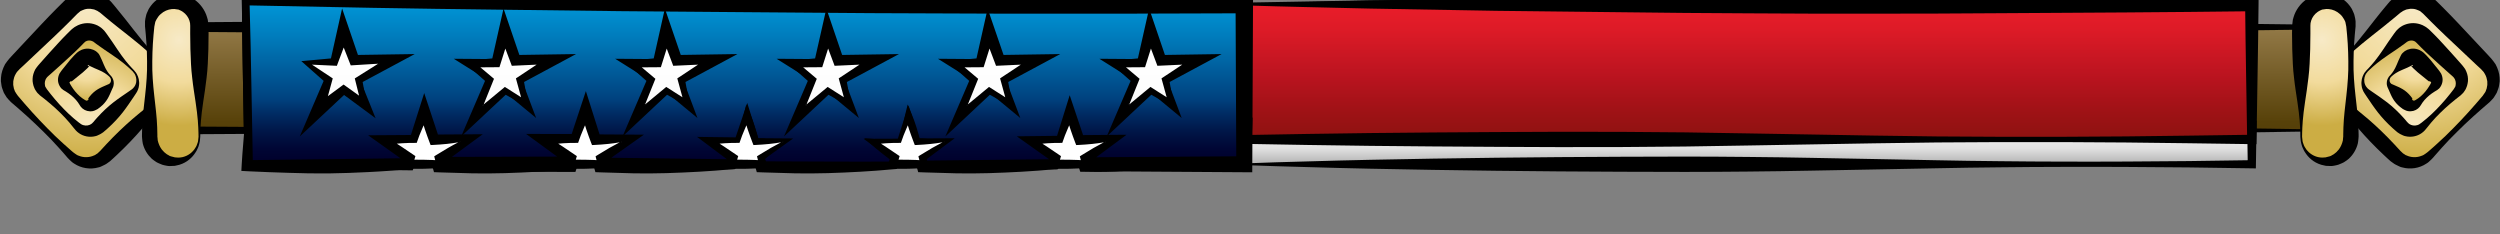 <?xml version="1.0" encoding="utf-8"?>
<!-- Generator: Adobe Illustrator 16.2.0, SVG Export Plug-In . SVG Version: 6.00 Build 0)  -->
<!DOCTYPE svg PUBLIC "-//W3C//DTD SVG 1.1//EN" "http://www.w3.org/Graphics/SVG/1.1/DTD/svg11.dtd">
<svg version="1.1" id="Layer_1" xmlns="http://www.w3.org/2000/svg" xmlns:xlink="http://www.w3.org/1999/xlink" x="0px" y="0px"
	 width="576px" height="54px" viewBox="0 0 576 54" enable-background="new 0 0 576 54" xml:space="preserve" preserveAspectRatio="none">
<rect x="0" y="0" width="576" height="54" fill="#808080" stroke="none"/>
<g>
	<g>
		<g>
			<g>
				<g>
					
						<linearGradient id="SVGID_1_" gradientUnits="userSpaceOnUse" x1="-408.859" y1="-820.538" x2="-408.859" y2="-881.474" gradientTransform="matrix(1 0 0 -1 696.927 -822.867)">
						<stop  offset="0" style="stop-color:#AB9060"/>
						<stop  offset="0.5" style="stop-color:#574109"/>
						<stop  offset="1" style="stop-color:#3A2600"/>
					</linearGradient>
					<rect x="40.254" y="6.241" fill="url(#SVGID_1_)" width="495.627" height="23.802"/>
					<path d="M536.076,30.236l-31.171,0.457c-10.326,0.121-20.651,0.296-30.978,0.356l-61.954,0.483l-61.952,0.208l-30.978,0.063
						l-30.977-0.068c-10.326-0.035-20.651-0.102-30.977-0.202l-30.977-0.265l-30.977-0.273c-10.326-0.094-20.651-0.196-30.977-0.21
						l-30.977-0.108c-10.326-0.062-20.651-0.031-30.977,0.004l-30.977,0.079l-30.977,0.19l-0.903,0.005l-0.006-0.914L39.175,6.241
						L39.168,5.17l1.086-0.008l61.954-0.468l61.953-0.288l61.954-0.191l61.954-0.082l61.954,0.133l61.952,0.336l30.978,0.176
						l30.978,0.279l30.978,0.278l30.977,0.376l0.536,0.006l-0.007,0.523L536.076,30.236z M535.682,29.842l-0.328-23.601l0.528,0.529
						l-30.977,0.376l-30.978,0.278L442.95,7.703L411.975,7.88l-61.952,0.336l-61.954,0.133l-61.954-0.082l-61.954-0.191
						l-61.953-0.288L40.254,7.32l1.079-1.079l-0.169,23.802l-0.91-0.91l30.977,0.189l30.977,0.082
						c10.326,0.033,20.651,0.062,30.977,0.002l30.977-0.108c10.326-0.015,20.651-0.116,30.977-0.21l30.977-0.273l30.977-0.265
						c10.326-0.102,20.651-0.167,30.977-0.202l30.977-0.07l30.978,0.065l61.952,0.208l61.954,0.482
						c10.325,0.062,20.65,0.238,30.978,0.357L535.682,29.842z"/>
				</g>
				<g>
					<g>
						<g>
							<g>
								
									<radialGradient id="SVGID_2_" cx="-167.528" cy="-132.78" r="28.185" gradientTransform="matrix(0.928 -0.93 -0.928 -0.93 52.308 -279.221)" gradientUnits="userSpaceOnUse">
									<stop  offset="0" style="stop-color:#F7EAC7"/>
									<stop  offset="0.5" style="stop-color:#F2DB9C"/>
									<stop  offset="1" style="stop-color:#CCAD44"/>
								</radialGradient>
								<path fill="url(#SVGID_2_)" d="M37.395,14.764c2.198,2.207,2.198,5.785,0,7.99L24.321,35.861
									c-2.202,2.209-5.77,2.209-7.969,0L3.279,22.754c-2.202-2.205-2.202-5.783,0-7.99l13.073-13.11
									c2.2-2.205,5.768-2.205,7.969,0L37.395,14.764z"/>
								<path d="M37.548,14.639c0,0,0.284,0.317,0.771,0.962c0.43,0.725,1.015,1.849,1.032,3.448
									c-0.025,0.393,0.018,0.826-0.114,1.252c-0.045,0.221-0.091,0.445-0.138,0.675c-0.058,0.228-0.171,0.441-0.261,0.673
									c-0.16,0.479-0.465,0.896-0.777,1.35c-0.309,0.466-0.621,0.805-0.948,1.234c-1.301,1.646-2.754,3.518-4.427,5.473
									c-1.678,1.948-3.597,3.961-5.739,5.976c-0.269,0.25-0.54,0.504-0.813,0.756l-0.417,0.377l-0.209,0.188l-0.149,0.135
									l-0.028,0.021l-0.057,0.041l-0.114,0.084l-0.463,0.33l-0.234,0.164c-0.084,0.058-0.229,0.125-0.342,0.187
									c-0.242,0.124-0.487,0.243-0.733,0.354l-0.369,0.164l-0.355,0.09c-1.88,0.529-3.959,0.193-5.548-0.863
									c-0.422-0.229-0.752-0.578-1.098-0.898c-0.376-0.332-0.583-0.629-0.863-0.942c-0.524-0.628-1.081-1.229-1.632-1.845
									c-1.094-1.24-2.26-2.437-3.459-3.617c-1.193-1.188-2.429-2.352-3.685-3.505l-1.916-1.704L3.49,24.356l-0.487-0.42
									l-0.244-0.21l-0.122-0.105l-0.061-0.053l-0.03-0.025c-0.042-0.045,0.052,0.062-0.103-0.107
									c-0.297-0.332-0.588-0.57-0.892-0.98L1.1,21.734l-0.216-0.37l-0.141-0.366c-0.188-0.49-0.378-0.988-0.429-1.519
									c-0.037-0.262-0.093-0.527-0.107-0.792l0.023-0.802c0.052-1.079,0.427-2.12,0.939-3.088
									c0.294-0.442,0.659-0.905,0.975-1.287L3,12.576C5.303,10.119,7.57,7.7,9.765,5.359c1.098-1.169,2.198-2.298,3.285-3.394
									c0.547-0.544,1.088-1.083,1.623-1.614l0.102-0.099l0.261-0.24l0.221-0.175l0.439-0.347l0.219-0.173l0.371-0.22
									c0.251-0.144,0.506-0.28,0.762-0.409c1.936-0.868,3.948-0.859,5.705-0.206c0.45,0.125,0.841,0.379,1.235,0.605
									c0.406,0.211,0.742,0.508,1.067,0.809c0.165,0.147,0.325,0.296,0.479,0.449c0.139,0.145,0.222,0.258,0.334,0.388
									c0.211,0.251,0.42,0.5,0.627,0.747c1.657,1.971,3.092,3.861,4.393,5.507c1.295,1.651,2.457,3.06,3.443,4.19
									c0.99,1.126,1.793,1.986,2.349,2.563l0.856,0.884L37.548,14.639z M37.248,14.896c-0.038-0.037-0.337-0.328-0.873-0.851
									c-0.576-0.558-1.434-1.363-2.557-2.356c-1.127-0.989-2.533-2.154-4.181-3.454c-1.642-1.306-3.528-2.747-5.494-4.409
									c-0.246-0.208-0.495-0.417-0.746-0.629c-0.122-0.099-0.261-0.229-0.369-0.303c-0.102-0.057-0.198-0.118-0.292-0.182
									c-0.184-0.132-0.365-0.27-0.589-0.331c-0.214-0.074-0.398-0.214-0.634-0.23c-0.436-0.119-0.899-0.157-1.354-0.116
									c-0.438,0.031-0.953,0.203-1.27,0.364c-0.069,0.043-0.14,0.078-0.216,0.107l-0.12,0.041L18.34,2.728L17.913,3.09
									l-0.215,0.182c-0.15,0.135,0.174-0.159,0.132-0.119l-0.024,0.025l-0.049,0.051l-0.098,0.102
									c-0.53,0.536-1.067,1.079-1.609,1.627c-1.093,1.09-2.219,2.193-3.385,3.295c-2.334,2.201-4.747,4.475-7.198,6.786
									l-0.931,0.858l-0.628,0.678c-0.33,0.497-0.646,1.045-0.749,1.672l-0.099,0.47c-0.018,0.159,0,0.319-0.007,0.481
									c-0.036,0.331,0.045,0.646,0.107,0.974l0.043,0.247l0.082,0.197c0.052,0.134,0.1,0.272,0.146,0.417
									c0.143,0.313,0.46,0.693,0.682,1.037l1.603,1.871l1.699,1.92c1.149,1.26,2.311,2.499,3.495,3.696
									c1.179,1.201,2.371,2.37,3.607,3.469c0.613,0.554,1.215,1.111,1.841,1.638c0.305,0.252,0.631,0.573,0.906,0.726
									c0.282,0.188,0.541,0.396,0.866,0.486c1.209,0.509,2.539,0.417,3.566-0.074l0.198-0.074l0.14-0.105
									c0.093-0.066,0.187-0.127,0.282-0.182c0.051-0.035,0.087-0.035,0.154-0.094l0.207-0.197l0.415-0.389
									c0.473-0.515,0.94-1.021,1.401-1.523c2.009-2.147,4.015-4.071,5.961-5.755c1.95-1.678,3.818-3.136,5.461-4.441
									c0.846-0.686,1.555-1.188,1.971-1.894c0.497-0.663,0.702-1.435,0.795-2.129c0.159-1.423-0.332-2.521-0.689-3.164
									C37.556,15.255,37.281,14.934,37.248,14.896z"/>
							</g>
							<g>
								
									<radialGradient id="SVGID_3_" cx="-183.437" cy="-149.646" r="17.46" gradientTransform="matrix(0.928 -0.93 -0.928 -0.93 52.308 -279.221)" gradientUnits="userSpaceOnUse">
									<stop  offset="0" style="stop-color:#F7EAC7"/>
									<stop  offset="0.5" style="stop-color:#F2DB9C"/>
									<stop  offset="1" style="stop-color:#CCAD44"/>
								</radialGradient>
								<path fill="url(#SVGID_3_)" d="M30.734,16.323c1.342,1.345,1.342,3.527,0,4.868l-7.97,7.991
									c-1.341,1.346-3.514,1.346-4.855,0l-7.968-7.991c-1.342-1.341-1.342-3.523,0-4.868l7.968-7.989
									c1.341-1.343,3.514-1.343,4.855,0L30.734,16.323z"/>
								<path d="M30.887,16.199c0,0,0.172,0.191,0.474,0.585c0.276,0.458,0.652,1.147,0.698,2.157
									c-0.006,0.249,0.03,0.523-0.042,0.798c-0.034,0.284-0.086,0.584-0.215,0.879c-0.091,0.314-0.275,0.594-0.466,0.9
									c-0.188,0.315-0.352,0.525-0.538,0.807c-0.727,1.07-1.531,2.292-2.497,3.537c-0.97,1.24-2.123,2.484-3.455,3.686
									l-0.507,0.449l-0.262,0.221l-0.132,0.111l-0.017,0.014c-0.25,0.226-0.08,0.069-0.14,0.123l-0.036,0.024l-0.071,0.049
									l-0.292,0.189l-0.147,0.095c-0.05,0.03-0.163,0.089-0.243,0.131c-0.343,0.159-0.737,0.377-1.052,0.42
									c-1.313,0.332-2.727,0.043-3.77-0.707c-0.524-0.356-0.971-0.894-1.232-1.245c-0.303-0.398-0.623-0.786-0.948-1.171
									c-0.65-0.773-1.351-1.511-2.083-2.23c-1.457-1.445-3.064-2.787-4.735-4.064l-0.09-0.097L9.07,21.842l-0.036-0.034
									L8.963,21.74L8.82,21.604c-0.101-0.109-0.178-0.137-0.299-0.314c-0.209-0.31-0.494-0.684-0.599-1.002
									c-0.139-0.331-0.277-0.669-0.325-1.032c-0.086-0.359-0.106-0.725-0.088-1.098c0.021-0.746,0.261-1.477,0.609-2.159
									c0.193-0.312,0.454-0.645,0.662-0.904l0.507-0.583c1.363-1.539,2.711-3.046,4.039-4.482
									c0.656-0.726,1.322-1.419,1.983-2.088c0.334-0.331,0.665-0.658,0.992-0.981L16.585,6.7l0.136-0.104l0.271-0.209l0.134-0.104
									L17.4,6.116c0.187-0.11,0.378-0.213,0.571-0.309c1.417-0.624,2.831-0.596,4.079-0.118c0.316,0.097,0.595,0.274,0.87,0.442
									c0.283,0.158,0.518,0.37,0.744,0.586c0.114,0.106,0.225,0.214,0.33,0.324c0.091,0.1,0.131,0.166,0.199,0.25l0.361,0.476
									c0.938,1.273,1.733,2.504,2.458,3.576c0.721,1.075,1.381,1.981,1.955,2.697c0.578,0.712,1.057,1.247,1.392,1.603
									c0.337,0.354,0.517,0.543,0.517,0.543L30.887,16.199z M30.594,16.462c0,0-0.188-0.18-0.542-0.518
									c-0.355-0.335-0.889-0.815-1.599-1.395c-0.715-0.575-1.619-1.238-2.692-1.961c-1.07-0.727-2.299-1.525-3.57-2.466
									L21.716,9.76c-0.075-0.055-0.169-0.138-0.229-0.171c-0.051-0.018-0.097-0.038-0.14-0.06c-0.085-0.047-0.165-0.1-0.266-0.108
									c-0.096-0.015-0.167-0.078-0.27-0.067c-0.181-0.029-0.367-0.031-0.544-0.002c-0.159,0.018-0.395,0.123-0.452,0.162
									c-0.005,0.009-0.013,0.011-0.026,0.006c-0.007-0.001-0.012-0.008-0.025-0.008l-0.128,0.111l-0.258,0.224l-0.13,0.112
									c-0.04,0.036,0.29-0.262,0.143-0.128l-0.015,0.016l-0.03,0.031L19.287,9.94c-0.322,0.328-0.648,0.659-0.979,0.995
									c-0.667,0.663-1.358,1.331-2.082,1.989c-1.433,1.331-2.937,2.684-4.472,4.051l-0.582,0.508
									c-0.128,0.128-0.196,0.197-0.314,0.294c-0.166,0.211-0.347,0.449-0.419,0.743c-0.053,0.144-0.101,0.295-0.101,0.454
									c-0.039,0.163-0.01,0.32,0.003,0.487c0,0.198,0.058,0.245,0.06,0.409c-0.012,0.062,0.117,0.208,0.168,0.309l0.104,0.167
									l0.052,0.084l0.026,0.041l0.013,0.021c-0.027-0.029,0.081,0.094-0.059-0.059c1.273,1.674,2.61,3.285,4.051,4.746
									c0.718,0.733,1.454,1.437,2.224,2.089c0.385,0.327,0.771,0.647,1.168,0.951c0.437,0.342,0.699,0.525,1.043,0.614
									c0.663,0.203,1.327,0.063,1.785-0.229c0.152-0.051,0.134-0.143,0.214-0.172c0.02-0.018,0.019,0,0.059-0.041l0.121-0.127
									l0.243-0.248l0.062-0.061l0.031-0.029c-0.049,0.044,0.133-0.121-0.107,0.096l0.014-0.018l0.11-0.131l0.22-0.264l0.448-0.508
									c1.199-1.334,2.438-2.49,3.676-3.464c1.243-0.969,2.463-1.776,3.53-2.505c0.251-0.178,0.558-0.372,0.74-0.52
									c0.188-0.152,0.384-0.303,0.511-0.5c0.319-0.357,0.466-0.8,0.541-1.205c0.13-0.833-0.151-1.497-0.355-1.873
									c-0.282-0.386-0.456-0.588-0.456-0.588L30.594,16.462z"/>
							</g>
							<g>
								
									<radialGradient id="SVGID_4_" cx="-174.58" cy="-139.847" r="8.169" gradientTransform="matrix(0.928 -0.93 -0.928 -0.93 52.308 -279.221)" gradientUnits="userSpaceOnUse">
									<stop  offset="0" style="stop-color:#F7EAC7"/>
									<stop  offset="0.5" style="stop-color:#F2DB9C"/>
									<stop  offset="1" style="stop-color:#CCAD44"/>
								</radialGradient>
								<path fill="url(#SVGID_4_)" d="M25.383,17.576c0.65,0.653,0.65,1.714,0,2.364l-3.868,3.878
									c-0.649,0.654-1.708,0.654-2.357,0L15.29,19.94c-0.653-0.65-0.653-1.71,0-2.364l3.869-3.879
									c0.648-0.654,1.708-0.654,2.357,0L25.383,17.576z"/>
								<path d="M25.536,17.452c0,0,0.082,0.099,0.234,0.284c0.152,0.243,0.358,0.585,0.426,1.12
									c0.029,0.264,0.041,0.585-0.06,0.931c-0.032,0.184-0.115,0.356-0.207,0.545c-0.067,0.149-0.137,0.305-0.209,0.466
									c-0.27,0.603-0.541,1.313-0.946,1.981c-0.402,0.672-0.939,1.297-1.62,1.847l-0.261,0.203l-0.138,0.097l-0.069,0.049
									c-0.057,0.051,0.116-0.105-0.13,0.116l-0.009,0.005l-0.019,0.01l-0.037,0.021l-0.398,0.207
									c-0.233,0.117-0.536,0.25-0.729,0.266c-0.858,0.164-1.734-0.082-2.34-0.59c-0.304-0.246-0.562-0.593-0.646-0.768
									c-0.122-0.218-0.261-0.422-0.403-0.625c-0.285-0.406-0.616-0.773-0.975-1.119c-0.359-0.346-0.743-0.671-1.16-0.967
									l-0.644-0.429l-0.335-0.201L14.693,20.8l-0.084-0.05l-0.042-0.025l-0.021-0.013l-0.01-0.006
									c-0.035-0.037,0.063,0.074-0.081-0.084c-0.115-0.096-0.191-0.113-0.339-0.271c-0.156-0.188-0.353-0.455-0.43-0.64
									c-0.207-0.402-0.333-0.863-0.331-1.341c-0.001-0.478,0.13-0.96,0.347-1.412c0.113-0.206,0.289-0.441,0.406-0.598
									l0.228-0.301c0.624-0.785,1.233-1.562,1.847-2.29c0.308-0.364,0.623-0.708,0.942-1.034c0.164-0.16,0.325-0.317,0.485-0.473
									l0.216-0.194l0.067-0.049l0.134-0.098l0.067-0.049l0.198-0.128c0.136-0.083,0.276-0.161,0.419-0.229
									c1.001-0.429,1.936-0.385,2.776-0.047c0.409,0.167,0.78,0.419,1.062,0.722c0.074,0.073,0.144,0.149,0.209,0.227
									c0.046,0.06,0.057,0.092,0.086,0.139c0.049,0.088,0.102,0.17,0.146,0.261c0.369,0.704,0.644,1.413,0.906,2.022
									c0.255,0.617,0.512,1.119,0.759,1.499c0.246,0.38,0.464,0.653,0.622,0.832L25.536,17.452L25.536,17.452z M25.237,17.709
									c-0.02-0.018-0.108-0.098-0.262-0.239c-0.178-0.158-0.451-0.377-0.83-0.625c-0.379-0.247-0.88-0.506-1.497-0.763
									c-0.608-0.264-1.316-0.541-2.019-0.912c-0.09-0.044-0.172-0.097-0.26-0.146c-0.04-0.021-0.095-0.061-0.122-0.065
									c-0.01,0.016-0.016,0.028-0.019,0.039c-0.008,0.037-0.007,0.102,0.02,0.136c0.024,0.042,0.061,0.07,0.106,0.089
									c0.064,0.007,0.055,0.057,0.207-0.001c0.046-0.018,0.09-0.044,0.129-0.076c0.019-0.016,0.039-0.035,0.053-0.052
									l-0.061,0.056l-0.122,0.113l-0.06,0.056c-0.14,0.127,0.182-0.165,0.146-0.132l-0.007,0.008l-0.014,0.016l-0.028,0.031
									c-0.155,0.16-0.312,0.322-0.472,0.486c-0.325,0.32-0.669,0.637-1.032,0.945c-0.726,0.616-1.501,1.228-2.284,1.854
									l-0.301,0.229c-0.046,0.031-0.029-0.009-0.069-0.017c-0.033-0.02-0.106-0.03-0.154-0.004
									c-0.074,0.02-0.135,0.076-0.179,0.15c-0.027,0.066-0.057,0.003-0.11,0.045c-0.017,0.056,0.089,0.22,0.128,0.325
									c-0.139-0.152-0.035-0.036-0.064-0.067l0.006,0.01l0.012,0.021l0.025,0.042l0.05,0.084l0.1,0.168l0.201,0.336l0.426,0.645
									c0.295,0.418,0.619,0.803,0.964,1.162c0.345,0.359,0.711,0.692,1.116,0.979c0.367,0.251,0.945,0.658,1.083,0.543
									c0.222-0.045,0.355-0.218,0.356-0.354c0.034-0.028-0.086-0.046-0.114-0.022c-0.007,0-0.033,0.023-0.022,0.008l0.053-0.068
									l0.107-0.135l0.027-0.031l0.014-0.017l0.007-0.008c-0.241,0.218-0.063,0.056-0.116,0.102l0.048-0.069l0.096-0.139
									l0.203-0.262c0.547-0.682,1.171-1.221,1.841-1.625c0.667-0.406,1.378-0.68,1.979-0.952c0.139-0.06,0.324-0.149,0.412-0.178
									c0.091-0.033,0.194-0.071,0.267-0.135c0.169-0.117,0.267-0.295,0.327-0.468c0.108-0.359-0.003-0.675-0.083-0.837
									C25.333,17.826,25.256,17.732,25.237,17.709z"/>
							</g>
						</g>
						<g>
							
								<radialGradient id="SVGID_5_" cx="251.89" cy="-154.226" r="15.007" gradientTransform="matrix(1.312 0 0 -1.315 -289.248 -193.618)" gradientUnits="userSpaceOnUse">
								<stop  offset="0" style="stop-color:#F7EAC7"/>
								<stop  offset="0.5" style="stop-color:#F2DB9C"/>
								<stop  offset="1" style="stop-color:#CCAD44"/>
							</radialGradient>
							<path fill="url(#SVGID_5_)" d="M45.939,31.492c0,3.172-2.564,5.742-5.729,5.742l0,0c-3.163,0-5.726-2.57-5.726-5.742V6.022
								c0-3.171,2.563-5.743,5.726-5.743l0,0c3.165,0,5.729,2.572,5.729,5.743V31.492z"/>
							<path d="M46.136,31.514c0,0-0.031,0.338-0.09,0.971c-0.023,0.315-0.174,0.72-0.291,1.191
								c-0.059,0.241-0.204,0.455-0.309,0.715c-0.116,0.252-0.235,0.527-0.432,0.773c-0.665,1.051-1.84,2.244-3.691,2.805
								c-0.234,0.055-0.473,0.108-0.714,0.165l-0.373,0.081l-0.434,0.014c-0.451,0.014-0.852,0.086-1.511-0.063
								c-0.296-0.063-0.628-0.115-0.913-0.214c-0.273-0.113-0.55-0.229-0.831-0.346c-0.291-0.105-0.551-0.271-0.808-0.455
								c-0.253-0.187-0.532-0.354-0.77-0.575c-0.954-0.884-1.717-2.086-2.067-3.488c-0.076-0.349-0.111-0.711-0.147-1.073
								l-0.044-0.539V31.05c0.007-0.567,0.017-1.143,0.042-1.727c0.082-2.334,0.396-4.796,0.683-7.342
								c0.286-2.547,0.499-5.179,0.448-7.853c-0.006-1.337-0.059-2.684-0.134-4.037l-0.152-2.033L33.503,7.04l-0.048-0.509
								L33.43,6.276l-0.012-0.127l-0.006-0.063l-0.003-0.032c0.001-0.059-0.008,0.087,0.002-0.14l0.002-1.023
								c0.01-0.353,0.145-0.851,0.237-1.277c0.084-0.473,0.301-0.79,0.459-1.196c0.151-0.401,0.413-0.732,0.657-1.083
								c1.015-1.364,2.572-2.357,4.292-2.687l0.648-0.094l0.326-0.04l0.163-0.018l0.309,0.014l0.995,0.06
								c0.431,0.074,0.946,0.213,1.409,0.349c0.481,0.139,0.812,0.364,1.22,0.556c1.528,0.853,2.716,2.248,3.359,3.851
								c0.136,0.409,0.294,0.817,0.386,1.234c0.064,0.423,0.115,0.85,0.151,1.274c0.034,0.724,0.03,1.272,0.033,1.907
								c0.003,1.226-0.017,2.425-0.047,3.592c-0.076,2.334-0.151,4.541-0.411,6.579c-0.219,2.037-0.537,3.905-0.778,5.559
								c-0.249,1.656-0.421,3.099-0.521,4.287c-0.094,1.188-0.132,2.122-0.146,2.76c-0.012,0.637-0.018,0.976-0.018,0.976V31.514z
								 M45.742,31.492c0,0-0.006-0.34-0.018-0.977c-0.014-0.637-0.053-1.57-0.146-2.759c-0.1-1.188-0.272-2.631-0.521-4.287
								c-0.241-1.654-0.559-3.521-0.778-5.559c-0.259-2.038-0.335-4.244-0.411-6.579c-0.03-1.167-0.05-2.366-0.047-3.592
								c-0.01-0.59,0.026-1.283,0.005-1.807c-0.026-0.198-0.039-0.396-0.037-0.601c-0.03-0.199-0.106-0.387-0.144-0.589
								c-0.25-0.775-0.775-1.49-1.487-1.993c-0.18-0.091-0.385-0.277-0.54-0.319c-0.168-0.05-0.278-0.137-0.488-0.22L40.143,2.07
								l-0.062-0.009L40.05,2.06c-0.171-0.01,0.198,0.007,0.153,0.007l-0.085,0.007l-0.172,0.01l-0.348,0.007
								c-0.917,0.088-1.849,0.476-2.589,1.166c-0.389,0.313-0.706,0.783-0.94,1.191c-0.083,0.227-0.23,0.361-0.309,0.68L35.559,6.13
								l-0.187,1.928l-0.152,2.033c-0.076,1.353-0.128,2.7-0.134,4.037c-0.051,2.674,0.162,5.305,0.448,7.853
								c0.287,2.546,0.601,5.008,0.683,7.342c0.025,0.584,0.036,1.159,0.042,1.727v0.425l0.036,0.295
								c0.031,0.189,0.014,0.387,0.045,0.573c0.168,0.74,0.458,1.435,0.896,2.046c0.105,0.155,0.25,0.271,0.37,0.413
								c0.123,0.144,0.24,0.296,0.397,0.392c0.148,0.117,0.294,0.231,0.439,0.347c0.145,0.103,0.28,0.147,0.421,0.235
								c0.212,0.201,0.725,0.299,1.147,0.404l0.161,0.041l0.08,0.021l0.04,0.01c-0.038-0.001,0.113,0.009-0.08,0l0.017,0.001
								l0.269,0.016c0.183,0.015,0.363,0.025,0.541,0.039c1.446,0.022,2.724-0.705,3.446-1.546c0.218-0.188,0.343-0.425,0.478-0.638
								c0.123-0.216,0.289-0.406,0.347-0.614c0.124-0.415,0.311-0.741,0.33-1.063c0.069-0.633,0.105-0.971,0.105-0.971
								L45.742,31.492z"/>
						</g>
					</g>
					<g>
						<g>
							<g>
								
									<radialGradient id="SVGID_6_" cx="-694.027" cy="393.72" r="28.186" gradientTransform="matrix(-0.928 -0.93 0.928 -0.93 -452.995 -279.221)" gradientUnits="userSpaceOnUse">
									<stop  offset="0" style="stop-color:#F7EAC7"/>
									<stop  offset="0.5" style="stop-color:#F2DB9C"/>
									<stop  offset="1" style="stop-color:#CCAD44"/>
								</radialGradient>
								<path fill="url(#SVGID_6_)" d="M538.743,14.764c-2.2,2.207-2.2,5.785,0,7.99l13.071,13.107c2.201,2.209,5.77,2.209,7.967,0
									l13.079-13.107c2.197-2.205,2.197-5.783,0-7.99l-13.079-13.11c-2.197-2.205-5.766-2.205-7.967,0L538.743,14.764z"/>
								<path d="M538.896,14.888c-0.002,0-0.285,0.327-0.754,0.964c-0.356,0.643-0.85,1.741-0.69,3.164
									c0.095,0.693,0.3,1.465,0.796,2.128c0.416,0.705,1.126,1.208,1.972,1.894c1.644,1.306,3.512,2.765,5.46,4.442
									c1.946,1.683,3.951,3.607,5.961,5.756c0.461,0.5,0.929,1.009,1.4,1.522l0.415,0.39l0.207,0.197
									c0.065,0.059,0.103,0.059,0.154,0.094c0.096,0.054,0.188,0.112,0.28,0.181l0.142,0.106l0.198,0.073
									c1.026,0.491,2.355,0.583,3.564,0.073c0.325-0.089,0.584-0.299,0.866-0.486c0.272-0.152,0.602-0.476,0.906-0.726
									c0.626-0.525,1.228-1.084,1.841-1.638c1.236-1.098,2.43-2.268,3.607-3.469c2.377-2.385,4.653-4.946,6.871-7.563
									c-0.138,0.15-0.023,0.022-0.05,0.048l0.022-0.033l0.046-0.065l0.092-0.133l0.184-0.264c0.101-0.168,0.294-0.372,0.315-0.51
									c0.045-0.146,0.093-0.284,0.146-0.418l0.081-0.197l0.044-0.247c0.062-0.327,0.145-0.643,0.107-0.975
									c-0.006-0.162,0.011-0.323-0.007-0.481l-0.1-0.47c-0.102-0.627-0.418-1.176-0.748-1.673l-0.626-0.678l-0.932-0.858
									c-2.451-2.311-4.864-4.584-7.199-6.784c-1.166-1.101-2.293-2.205-3.386-3.294c-0.542-0.549-1.079-1.091-1.609-1.627
									l-0.099-0.102l-0.046-0.05l-0.024-0.025c-0.147-0.136,0.176,0.156,0.133,0.118l-0.216-0.182l-0.428-0.363l-0.213-0.18
									l-0.12-0.042c-0.077-0.029-0.146-0.064-0.217-0.106c-0.314-0.161-0.83-0.333-1.269-0.364
									c-0.454-0.042-0.918-0.004-1.354,0.116c-0.236,0.016-0.421,0.156-0.635,0.23c-0.226,0.062-0.405,0.198-0.59,0.331
									c-0.094,0.064-0.189,0.125-0.292,0.182c-0.107,0.072-0.247,0.204-0.368,0.302c-0.251,0.212-0.499,0.421-0.745,0.629
									c-1.967,1.662-3.854,3.103-5.494,4.409c-1.648,1.3-3.053,2.465-4.181,3.455c-1.122,0.993-1.98,1.799-2.557,2.356
									c-0.574,0.56-0.881,0.858-0.881,0.858L538.896,14.888z M538.604,14.625c0,0,0.299-0.307,0.855-0.883
									c0.556-0.578,1.358-1.438,2.349-2.564c0.986-1.13,2.147-2.539,3.442-4.19c1.302-1.646,2.736-3.536,4.393-5.507
									c0.207-0.247,0.416-0.496,0.627-0.747c0.113-0.13,0.195-0.243,0.337-0.389c0.152-0.152,0.313-0.301,0.479-0.448
									c0.325-0.302,0.662-0.597,1.067-0.809c0.394-0.227,0.785-0.48,1.234-0.605c1.758-0.653,3.77-0.662,5.705,0.208
									c0.257,0.129,0.513,0.266,0.764,0.41l0.368,0.219l0.22,0.173l0.438,0.348l0.222,0.174l0.259,0.239l0.102,0.099
									c0.535,0.532,1.076,1.07,1.623,1.614c1.088,1.095,2.188,2.224,3.287,3.393c2.194,2.34,4.462,4.758,6.767,7.216l0.855,0.933
									c0.318,0.384,0.681,0.846,0.976,1.289c0.513,0.969,0.887,2.01,0.938,3.088l0.021,0.802c-0.015,0.265-0.068,0.53-0.105,0.792
									c-0.052,0.53-0.242,1.027-0.43,1.518l-0.142,0.367l-0.216,0.369l-0.45,0.719c-0.155,0.255-0.298,0.338-0.447,0.516
									l-0.517,0.547c-2.614,2.225-5.17,4.505-7.549,6.888c-1.2,1.183-2.366,2.378-3.461,3.615
									c-0.553,0.615-1.108,1.22-1.633,1.847c-0.28,0.313-0.486,0.608-0.862,0.94c-0.347,0.321-0.676,0.672-1.099,0.9
									c-1.589,1.059-3.668,1.395-5.548,0.863l-0.355-0.09l-0.369-0.162c-0.245-0.112-0.491-0.231-0.732-0.355
									c-0.112-0.061-0.259-0.129-0.343-0.186l-0.232-0.166l-0.464-0.329l-0.113-0.083l-0.058-0.042l-0.027-0.021l-0.149-0.135
									l-0.21-0.188l-0.416-0.375c-0.272-0.254-0.544-0.506-0.812-0.758c-2.143-2.015-4.062-4.025-5.738-5.977
									c-1.673-1.954-3.125-3.826-4.428-5.473c-0.325-0.43-0.64-0.768-0.946-1.233c-0.312-0.452-0.617-0.87-0.777-1.35
									c-0.089-0.231-0.203-0.444-0.261-0.673c-0.047-0.23-0.094-0.455-0.139-0.674c-0.133-0.427-0.089-0.86-0.113-1.252
									c0.018-1.6,0.604-2.724,1.033-3.448c0.486-0.645,0.771-0.961,0.771-0.961L538.604,14.625z"/>
							</g>
							<g>
								
									<radialGradient id="SVGID_7_" cx="-709.938" cy="376.853" r="17.461" gradientTransform="matrix(-0.928 -0.93 0.928 -0.93 -452.995 -279.221)" gradientUnits="userSpaceOnUse">
									<stop  offset="0" style="stop-color:#F7EAC7"/>
									<stop  offset="0.5" style="stop-color:#F2DB9C"/>
									<stop  offset="1" style="stop-color:#CCAD44"/>
								</radialGradient>
								<path fill="url(#SVGID_7_)" d="M545.401,16.323c-1.337,1.345-1.337,3.527,0,4.868l7.97,7.991
									c1.344,1.346,3.517,1.346,4.854,0l7.971-7.991c1.343-1.341,1.343-3.523,0-4.868l-7.971-7.989
									c-1.338-1.343-3.511-1.343-4.854,0L545.401,16.323z"/>
								<path d="M545.555,16.447c0,0-0.174,0.202-0.454,0.589c-0.202,0.376-0.482,1.041-0.353,1.874
									c0.074,0.405,0.222,0.848,0.54,1.205c0.265,0.385,0.686,0.622,1.249,1.02c1.066,0.729,2.287,1.537,3.53,2.506
									c1.237,0.973,2.478,2.129,3.676,3.464l0.448,0.508l0.221,0.263l0.11,0.132c-0.052-0.044,0.132,0.123-0.109-0.095
									l0.016,0.015l0.03,0.03l0.062,0.062l0.242,0.248l0.121,0.125c0.037,0.037,0.038,0.023,0.059,0.041
									c0.08,0.027,0.062,0.121,0.215,0.172c0.46,0.293,1.123,0.432,1.785,0.229c0.343-0.088,0.606-0.275,1.044-0.617
									c0.396-0.303,0.784-0.625,1.169-0.951c0.77-0.652,1.506-1.355,2.224-2.088c0.727-0.727,1.405-1.51,2.09-2.292l0.994-1.212
									l0.484-0.621l0.241-0.311l0.121-0.155l0.061-0.077l0.03-0.039l0.016-0.02c-0.027,0.029,0.081-0.092-0.058,0.061
									c0.121-0.212,0.319-0.471,0.376-0.644c0.002-0.164,0.061-0.21,0.06-0.409c0.014-0.167,0.042-0.324,0.003-0.487
									c0-0.159-0.049-0.31-0.101-0.454c-0.072-0.294-0.254-0.532-0.42-0.743c-0.119-0.097-0.187-0.165-0.314-0.294l-0.582-0.508
									c-1.535-1.367-3.039-2.719-4.473-4.05c-0.725-0.658-1.415-1.325-2.082-1.988c-0.33-0.335-0.656-0.667-0.979-0.994
									l-0.06-0.062l-0.029-0.031l-0.015-0.016c-0.146-0.132,0.181,0.162,0.141,0.127l-0.129-0.112l-0.258-0.224l-0.129-0.111
									c-0.013,0.001-0.019,0.008-0.024,0.01c-0.013,0.005-0.02,0.003-0.023-0.006c-0.058-0.039-0.292-0.144-0.451-0.161
									c-0.178-0.029-0.363-0.027-0.545,0.003c-0.104-0.012-0.174,0.052-0.271,0.067c-0.102,0.008-0.182,0.061-0.267,0.108
									c-0.044,0.022-0.09,0.043-0.141,0.06c-0.059,0.031-0.154,0.115-0.229,0.17l-0.476,0.362c-1.271,0.941-2.5,1.739-3.569,2.466
									c-1.073,0.724-1.979,1.386-2.692,1.961c-0.711,0.58-1.244,1.06-1.6,1.396c-0.354,0.338-0.541,0.518-0.541,0.518
									L545.555,16.447z M545.262,16.184c0,0,0.181-0.189,0.518-0.543c0.335-0.356,0.812-0.891,1.392-1.603
									c0.573-0.716,1.233-1.622,1.954-2.697c0.725-1.072,1.521-2.303,2.457-3.576l0.361-0.477
									c0.067-0.084,0.106-0.149,0.201-0.251c0.104-0.11,0.215-0.218,0.328-0.324c0.227-0.216,0.461-0.428,0.743-0.586
									c0.275-0.167,0.554-0.345,0.87-0.442c1.246-0.478,2.661-0.508,4.079,0.117c0.192,0.095,0.384,0.199,0.571,0.309l0.273,0.168
									l0.135,0.104l0.271,0.209l0.135,0.105l0.283,0.26c0.326,0.323,0.657,0.65,0.991,0.981c0.661,0.668,1.327,1.361,1.982,2.087
									c1.327,1.436,2.677,2.943,4.039,4.481l0.507,0.583c0.209,0.258,0.47,0.592,0.662,0.903c0.35,0.682,0.59,1.413,0.61,2.158
									c0.018,0.373-0.002,0.739-0.088,1.098c-0.049,0.362-0.187,0.702-0.325,1.033c-0.104,0.318-0.388,0.691-0.598,1.002
									c-0.217,0.27-0.39,0.387-0.585,0.587c-0.15,0.164-0.054,0.054-0.092,0.095l-0.02,0.016l-0.039,0.029l-0.077,0.061
									l-0.155,0.122l-0.311,0.243l-0.619,0.485l-1.209,0.997c-0.781,0.688-1.562,1.368-2.286,2.096
									c-0.73,0.719-1.434,1.457-2.083,2.229c-0.325,0.386-0.646,0.772-0.948,1.171c-0.263,0.354-0.703,0.887-1.229,1.246
									c-1.043,0.752-2.457,1.041-3.771,0.71c-0.313-0.042-0.709-0.259-1.051-0.419l-0.246-0.131l-0.146-0.094l-0.291-0.189
									l-0.071-0.049l-0.036-0.024l-0.018-0.013l-0.141-0.125l-0.132-0.111l-0.262-0.221l-0.508-0.449
									c-1.331-1.201-2.484-2.444-3.454-3.686c-0.966-1.244-1.771-2.467-2.497-3.535c-0.188-0.283-0.349-0.492-0.538-0.809
									c-0.19-0.307-0.374-0.586-0.465-0.9c-0.129-0.295-0.182-0.595-0.215-0.879c-0.072-0.274-0.036-0.549-0.042-0.798
									c0.045-1.009,0.419-1.7,0.693-2.157c0.302-0.396,0.474-0.586,0.474-0.586L545.262,16.184z"/>
							</g>
							<g>
								
									<radialGradient id="SVGID_8_" cx="-701.08" cy="386.653" r="8.164" gradientTransform="matrix(-0.928 -0.93 0.928 -0.93 -452.995 -279.221)" gradientUnits="userSpaceOnUse">
									<stop  offset="0" style="stop-color:#F7EAC7"/>
									<stop  offset="0.5" style="stop-color:#F2DB9C"/>
									<stop  offset="1" style="stop-color:#CCAD44"/>
								</radialGradient>
								<path fill="url(#SVGID_8_)" d="M550.753,17.576c-0.649,0.653-0.649,1.714,0,2.364l3.867,3.878
									c0.655,0.654,1.71,0.654,2.357,0l3.872-3.878c0.65-0.65,0.65-1.71,0-2.364l-3.872-3.879c-0.647-0.654-1.702-0.654-2.357,0
									L550.753,17.576z"/>
								<path d="M550.906,17.7c0,0-0.085,0.101-0.216,0.287c-0.08,0.162-0.192,0.478-0.083,0.837
									c0.06,0.173,0.156,0.351,0.325,0.468c0.073,0.064,0.177,0.103,0.268,0.135c0.088,0.029,0.271,0.119,0.412,0.178
									c0.602,0.271,1.312,0.545,1.979,0.952c0.67,0.403,1.294,0.942,1.842,1.626l0.202,0.262l0.098,0.138l0.048,0.069
									c0.113,0.105-0.149-0.133-0.119-0.105l0.007,0.008l0.014,0.017l0.027,0.032l0.107,0.134l0.054,0.068
									c0.011,0.015-0.016-0.007-0.021-0.007c-0.025-0.023-0.144-0.005-0.109,0.023c0.004,0.138,0.134,0.312,0.355,0.354
									c0.139,0.114,0.718-0.293,1.084-0.544c0.404-0.286,0.771-0.618,1.116-0.978c0.346-0.359,0.67-0.744,0.965-1.162l0.428-0.645
									l0.2-0.335l0.101-0.168l0.05-0.084l0.024-0.042l0.014-0.021l0.006-0.011c-0.03,0.033,0.077-0.087-0.066,0.07
									c0.039-0.105,0.146-0.269,0.128-0.326c-0.053-0.042-0.083,0.021-0.108-0.045c-0.045-0.075-0.105-0.131-0.18-0.152
									c-0.049-0.027-0.121-0.017-0.154,0.002c-0.04,0.009-0.025,0.045-0.067,0.019l-0.301-0.229
									c-0.783-0.625-1.56-1.237-2.285-1.853c-0.363-0.308-0.707-0.625-1.032-0.945c-0.158-0.164-0.315-0.326-0.473-0.486
									l-0.027-0.031l-0.014-0.016l-0.008-0.008c-0.138-0.126,0.181,0.163,0.146,0.131l-0.062-0.057l-0.122-0.113l-0.062-0.056
									c0.016,0.016,0.034,0.036,0.055,0.051c0.039,0.032,0.083,0.058,0.129,0.076c0.215,0.059,0.247-0.017,0.312-0.087
									c0.026-0.034,0.024-0.098,0.016-0.132c-0.004-0.01-0.01-0.022-0.021-0.038c-0.015-0.008-0.079,0.042-0.115,0.059
									c-0.089,0.05-0.171,0.103-0.261,0.147c-0.703,0.372-1.411,0.648-2.02,0.912c-0.616,0.257-1.118,0.516-1.497,0.764
									c-0.379,0.248-0.651,0.467-0.829,0.625c-0.176,0.16-0.271,0.245-0.271,0.245L550.906,17.7z M550.613,17.437
									c0,0,0.085-0.094,0.244-0.27c0.156-0.178,0.376-0.452,0.621-0.832c0.246-0.38,0.505-0.882,0.76-1.499
									c0.263-0.609,0.537-1.318,0.905-2.022c0.046-0.09,0.098-0.173,0.146-0.261c0.032-0.05,0.033-0.073,0.093-0.145
									c0.064-0.077,0.135-0.151,0.208-0.224c0.281-0.299,0.649-0.55,1.059-0.717c0.837-0.337,1.774-0.383,2.775,0.047
									c0.144,0.069,0.283,0.146,0.419,0.229l0.198,0.128l0.067,0.049l0.134,0.098l0.066,0.049l0.216,0.193
									c0.159,0.156,0.32,0.313,0.484,0.473c0.319,0.326,0.635,0.67,0.942,1.034c0.614,0.728,1.225,1.504,1.849,2.289l0.229,0.301
									c0.122,0.161,0.294,0.394,0.407,0.6c0.216,0.453,0.347,0.934,0.345,1.411c0.002,0.478-0.124,0.938-0.33,1.339
									c-0.076,0.185-0.272,0.452-0.428,0.64c-0.147,0.158-0.225,0.177-0.339,0.271c-0.147,0.162-0.048,0.049-0.083,0.087
									l-0.011,0.007l-0.021,0.012l-0.042,0.025l-0.084,0.05l-0.168,0.101l-0.335,0.201l-0.645,0.428
									c-0.417,0.296-0.803,0.621-1.161,0.967c-0.357,0.346-0.689,0.713-0.976,1.119c-0.144,0.202-0.281,0.406-0.403,0.625
									c-0.083,0.174-0.34,0.52-0.645,0.767c-0.604,0.509-1.483,0.754-2.341,0.591c-0.193-0.017-0.494-0.147-0.727-0.262
									l-0.398-0.207l-0.036-0.021l-0.02-0.011l-0.01-0.004c0.023,0.022-0.244-0.22-0.135-0.12l-0.069-0.049l-0.138-0.097
									l-0.263-0.203c-0.681-0.549-1.218-1.176-1.618-1.846c-0.405-0.669-0.678-1.381-0.946-1.983
									c-0.072-0.16-0.143-0.315-0.209-0.466c-0.093-0.189-0.175-0.361-0.207-0.545c-0.102-0.346-0.089-0.667-0.061-0.931
									c0.067-0.535,0.272-0.877,0.427-1.12c0.151-0.185,0.232-0.284,0.232-0.284L550.613,17.437z"/>
							</g>
						</g>
						<g>
							
								<radialGradient id="SVGID_9_" cx="-492.683" cy="-154.226" r="15.006" gradientTransform="matrix(-1.312 0 0 -1.315 -111.433 -193.618)" gradientUnits="userSpaceOnUse">
								<stop  offset="0" style="stop-color:#F7EAC7"/>
								<stop  offset="0.5" style="stop-color:#F2DB9C"/>
								<stop  offset="1" style="stop-color:#CCAD44"/>
							</radialGradient>
							<path fill="url(#SVGID_9_)" d="M530.201,31.492c0,3.172,2.563,5.742,5.728,5.742l0,0c3.161,0,5.728-2.57,5.728-5.742V6.022
								c0-3.171-2.565-5.743-5.728-5.743l0,0c-3.163,0-5.728,2.572-5.728,5.743V31.492z"/>
							<path d="M530.396,31.473c0,0,0.036,0.338,0.105,0.971c0.02,0.322,0.206,0.648,0.33,1.063
								c0.058,0.208,0.224,0.397,0.348,0.614c0.136,0.213,0.26,0.449,0.478,0.638c0.723,0.841,2,1.569,3.445,1.546
								c0.178-0.014,0.357-0.025,0.54-0.037l0.27-0.018c-0.039,0.002,0.109-0.006-0.083,0.004l0.021-0.005l0.039-0.011l0.08-0.021
								l0.161-0.041c0.424-0.104,0.935-0.202,1.146-0.405c0.142-0.088,0.275-0.133,0.422-0.234c0.145-0.113,0.291-0.229,0.438-0.346
								c0.158-0.096,0.275-0.25,0.397-0.392c0.12-0.144,0.266-0.259,0.37-0.414c0.438-0.61,0.729-1.305,0.896-2.045
								c0.031-0.188,0.014-0.385,0.045-0.573l0.036-0.297v-0.424c0.007-0.566,0.017-1.143,0.043-1.727
								c0.081-2.334,0.396-4.796,0.683-7.342s0.498-5.178,0.447-7.852c-0.006-1.337-0.059-2.685-0.134-4.037l-0.153-2.033
								l-0.186-1.928l-0.201-1.003c-0.078-0.318-0.226-0.453-0.309-0.68c-0.235-0.408-0.553-0.877-0.94-1.19
								c-0.741-0.689-1.673-1.078-2.59-1.166l-0.349-0.007l-0.172-0.01l-0.086-0.007c-0.045,0,0.325-0.017,0.153-0.007l-0.031,0.005
								l-0.062,0.009l-0.987,0.141c-0.209,0.083-0.319,0.169-0.487,0.22c-0.153,0.042-0.359,0.228-0.54,0.319
								c-0.713,0.502-1.236,1.218-1.485,1.993c-0.038,0.202-0.114,0.39-0.146,0.588c0.001,0.205-0.011,0.403-0.037,0.601
								c-0.021,0.524,0.016,1.217,0.005,1.807c0.004,1.226-0.017,2.425-0.048,3.592c-0.074,2.334-0.149,4.541-0.409,6.578
								c-0.22,2.037-0.537,3.905-0.777,5.559c-0.249,1.656-0.422,3.099-0.521,4.287c-0.094,1.188-0.133,2.122-0.146,2.759
								c-0.012,0.637-0.019,0.977-0.019,0.977V31.473z M530.004,31.492c0,0-0.006-0.34-0.018-0.977
								c-0.015-0.637-0.054-1.57-0.146-2.759c-0.1-1.188-0.271-2.631-0.521-4.287c-0.24-1.654-0.56-3.521-0.777-5.559
								c-0.26-2.037-0.335-4.244-0.41-6.578c-0.03-1.167-0.051-2.366-0.048-3.592c0.002-0.634-0.002-1.183,0.032-1.906
								c0.036-0.425,0.087-0.852,0.151-1.274c0.093-0.417,0.25-0.826,0.387-1.234c0.643-1.604,1.83-2.999,3.356-3.852
								c0.408-0.192,0.739-0.418,1.222-0.556c0.463-0.137,0.978-0.275,1.408-0.35l0.994-0.06l0.311-0.014l0.162,0.018l0.326,0.04
								l0.647,0.094c1.719,0.33,3.276,1.323,4.291,2.687c0.243,0.351,0.506,0.682,0.657,1.083c0.158,0.406,0.375,0.723,0.459,1.196
								c0.093,0.426,0.228,0.924,0.236,1.277l0.004,1.023c0.01,0.227,0.001,0.081,0.003,0.14l-0.003,0.032l-0.008,0.063
								l-0.012,0.127l-0.023,0.255l-0.049,0.509l-0.095,1.018l-0.153,2.033c-0.074,1.353-0.128,2.7-0.134,4.037
								c-0.051,2.674,0.161,5.305,0.447,7.852c0.287,2.546,0.602,5.008,0.683,7.343c0.026,0.582,0.036,1.158,0.043,1.726v0.423
								l-0.044,0.541c-0.036,0.363-0.07,0.725-0.146,1.073c-0.352,1.401-1.113,2.606-2.067,3.489
								c-0.236,0.22-0.517,0.389-0.77,0.574c-0.257,0.184-0.518,0.35-0.809,0.455c-0.279,0.117-0.557,0.231-0.83,0.346
								c-0.283,0.1-0.615,0.15-0.912,0.214c-0.658,0.149-1.062,0.078-1.513,0.065l-0.433-0.015l-0.373-0.081
								c-0.242-0.056-0.48-0.111-0.715-0.165c-1.853-0.561-3.026-1.754-3.691-2.805c-0.197-0.246-0.314-0.521-0.432-0.774
								c-0.105-0.259-0.25-0.473-0.31-0.714c-0.116-0.473-0.269-0.876-0.291-1.19c-0.059-0.635-0.09-0.973-0.09-0.973
								L530.004,31.492z"/>
						</g>
					</g>
				</g>
			</g>
			<g>
				<g>
					
						<linearGradient id="SVGID_10_" gradientUnits="userSpaceOnUse" x1="564.752" y1="-208.995" x2="564.752" y2="-239.628" gradientTransform="matrix(1 0 0 -1 -162 -197)">
						<stop  offset="0" style="stop-color:#FFFFFF"/>
						<stop  offset="0.384" style="stop-color:#FDFDFD"/>
						<stop  offset="0.549" style="stop-color:#F6F6F6"/>
						<stop  offset="0.671" style="stop-color:#E9E9E9"/>
						<stop  offset="0.725" style="stop-color:#E1E1E1"/>
						<stop  offset="1" style="stop-color:#737373"/>
					</linearGradient>
					<rect x="286.686" y="28.869" fill="url(#SVGID_10_)" width="232.134" height="8.975"/>
					<path d="M286.889,37.641c4.769-0.188,9.537-0.324,14.304-0.451c4.837-0.127,9.673-0.287,14.51-0.371l14.508-0.271l14.509-0.206
						c9.672-0.106,19.346-0.198,29.018-0.225c9.672-0.056,19.345-0.062,29.017,0.043c9.673,0.073,19.345,0.325,29.018,0.481
						c9.673,0.16,19.345,0.422,29.018,0.498c4.836,0.072,9.672,0.076,14.508,0.098c4.836,0.035,9.673-0.006,14.509-0.014
						c9.672-0.029,19.346-0.156,29.018-0.32l-0.941,0.941l-0.138-8.975l1.079,1.08c-9.672,0.152-19.346,0.381-29.018,0.471
						c-9.673,0.107-19.345,0.246-29.017,0.289L431.77,30.9c-9.672,0.09-19.344,0.062-29.017,0.078l-29.017-0.144L344.72,30.49
						l-14.509-0.19l-14.508-0.28l-14.51-0.291l-14.507-0.385l0.474-0.475L286.889,37.641z M286.495,38.033l-0.283-9.164
						l-0.015-0.461l0.489-0.014l14.507-0.385l14.51-0.29l14.508-0.281l14.509-0.191l29.018-0.344l29.017-0.145
						c9.673,0.016,19.345-0.012,29.018,0.078l29.018,0.193c9.672,0.043,19.344,0.18,29.017,0.288
						c9.672,0.09,19.346,0.319,29.018,0.472l1.095,0.019l-0.016,1.061l-0.139,8.975l-0.015,0.957l-0.927-0.016
						c-9.672-0.163-19.346-0.291-29.018-0.32c-4.836-0.007-9.673-0.048-14.509-0.013c-4.836,0.021-9.672,0.024-14.508,0.097
						c-9.673,0.077-19.345,0.34-29.019,0.499c-9.672,0.155-19.344,0.408-29.017,0.481c-9.672,0.105-19.345,0.098-29.017,0.044
						c-9.672-0.026-19.346-0.118-29.018-0.226l-14.509-0.207l-14.508-0.271c-4.837-0.083-9.673-0.244-14.509-0.371
						c-4.836-0.128-9.672-0.266-14.508-0.457L286.495,38.033z"/>
				</g>
				<g>
					<rect x="286.686" y="1.505" fill="#FFFFFF" width="232.134" height="27.364"/>
					<path d="M286.889,28.666c4.769-0.174,9.537-0.309,14.306-0.422l14.509-0.357c9.672-0.203,19.344-0.342,29.017-0.475
						l14.508-0.142l14.51-0.101l14.509-0.064l14.508,0.014l14.509,0.118l14.509,0.239l29.018,0.506
						c4.836,0.101,9.672,0.145,14.508,0.194c4.836,0.068,9.673,0.06,14.509,0.084l14.509-0.01l14.509-0.092l-0.71,0.709
						l-0.175-13.682l-0.194-13.682l1.079,1.079L489.807,3.03L460.79,3.315L431.77,3.496c-9.672,0.066-19.344,0.125-29.017,0.113
						l-14.508-0.005L373.736,3.53l-14.509-0.097l-14.509-0.16l-29.017-0.339l-29.017-0.523l0.905-0.905l-0.332,13.682
						C287.157,19.681,287.034,24.174,286.889,28.666z M286.489,28.869c-0.148-4.561-0.272-9.121-0.376-13.682l-0.332-13.682
						l-0.022-0.889l0.927-0.017l29.017-0.523l29.017-0.339l14.509-0.16l14.509-0.097l14.509-0.073l14.508-0.005
						c9.673-0.013,19.345,0.046,29.018,0.113l29.018,0.179l29.017,0.285l29.018,0.447l1.094,0.017l-0.015,1.062l-0.195,13.682
						l-0.174,13.682l-0.009,0.715l-0.701-0.004l-14.509-0.092l-14.509-0.012c-4.836,0.024-9.673,0.017-14.509,0.084
						c-4.836,0.051-9.672,0.096-14.508,0.194l-29.018,0.507l-14.509,0.239l-14.509,0.117l-14.508,0.014l-14.509-0.062l-14.51-0.103
						l-14.508-0.142c-9.673-0.133-19.345-0.271-29.017-0.475l-14.51-0.356c-4.836-0.115-9.672-0.251-14.507-0.431l-0.191-0.006
						L286.489,28.869z"/>
				</g>
				<g>
					
						<linearGradient id="SVGID_11_" gradientUnits="userSpaceOnUse" x1="564.752" y1="-197.863" x2="564.752" y2="-229.629" gradientTransform="matrix(1 0 0 -1 -162 -197)">
						<stop  offset="0" style="stop-color:#EA1D2A"/>
						<stop  offset="0.177" style="stop-color:#DE1B27"/>
						<stop  offset="0.498" style="stop-color:#BD1420"/>
						<stop  offset="0.555" style="stop-color:#B7131E"/>
						<stop  offset="0.802" style="stop-color:#9D1215"/>
						<stop  offset="1" style="stop-color:#8C1210"/>
					</linearGradient>
					<rect x="286.686" y="1.049" fill="url(#SVGID_11_)" width="232.134" height="31.08"/>
					<path d="M286.89,1.252l0.246,7.567l0.197,7.77c0.122,5.18,0.287,10.36,0.368,15.54l-1.015-1.014l14.507-0.256l14.51-0.205
						c9.672-0.076,19.345-0.209,29.017-0.229l14.509-0.062l14.509,0.018l14.509,0.117l14.508,0.238l29.018,0.5
						c9.673,0.178,19.345,0.259,29.018,0.281c9.672,0.032,19.344-0.004,29.017-0.088l14.509-0.177l14.509-0.203l-1.079,1.078
						c-0.15-10.359-0.372-20.72-0.465-31.08l1.544,1.544c-9.672,0.089-19.346,0.238-29.018,0.275l-29.017,0.177
						c-9.673,0.068-19.345,0.12-29.018,0.107l-14.509-0.006l-14.509-0.072l-14.508-0.094l-14.509-0.158L344.72,2.492l-29.017-0.515
						l-14.51-0.339C296.426,1.529,291.658,1.404,286.89,1.252z M286.686,0.852c4.835-0.155,9.671-0.281,14.507-0.392l14.51-0.339
						l29.017-0.515l29.018-0.329l14.509-0.158l14.508-0.094l14.509-0.072l14.509-0.006c9.673-0.012,19.345,0.04,29.018,0.107
						l29.017,0.177c9.672,0.037,19.346,0.186,29.018,0.275l1.558,0.014l-0.014,1.53c-0.093,10.36-0.314,20.72-0.465,31.08
						l-0.018,1.095l-1.062-0.015l-14.51-0.205l-14.508-0.174c-9.673-0.086-19.345-0.122-29.017-0.09
						c-9.673,0.022-19.345,0.104-29.019,0.282l-29.017,0.5l-14.508,0.236l-14.509,0.119l-14.509,0.018l-14.509-0.062
						c-9.672-0.02-19.345-0.152-29.017-0.229l-14.51-0.205l-14.507-0.256l-1.03-0.02l0.016-0.997
						c0.081-5.18,0.247-10.359,0.368-15.54l0.197-7.77l0.258-7.961L286.686,0.852z"/>
				</g>
				<g>
					<polygon fill="#FFFFFF" points="126.61,32.621 132.981,32.621 134.195,28.869 98.523,28.869 99.735,32.621 106.11,32.621 
						100.955,36.377 101.429,37.844 131.293,37.844 131.771,36.377 					"/>
					<path d="M126.61,32.424c2.124-0.386,4.248-0.645,6.371-0.851l-0.998,0.726c0.271-1.294,0.581-2.574,0.9-3.854l1.312,1.803
						c-1.486,0.125-2.973,0.166-4.459,0.246c-1.486,0.072-2.973,0.107-4.459,0.131c-1.486,0.034-2.973,0.023-4.459-0.025
						c-1.486-0.041-2.973-0.166-4.459-0.285c-2.973-0.268-5.945-0.623-8.918-0.752c-1.486-0.09-2.973-0.11-4.459-0.092
						c-1.486,0.006-2.973,0.051-4.459,0.123l0.689-0.947c0.475,1.229,0.956,2.455,1.466,3.67l-0.944-0.688
						c2.125-0.166,4.25-0.361,6.375-0.518l4.512-0.33l-3.623,3.062c-1.628,1.376-3.294,2.698-4.97,4.011l0.662-2.037l0.525,1.449
						l-1.788-1.301c2.489-0.094,4.978-0.156,7.466-0.218c2.488-0.046,4.977-0.017,7.466,0.047c2.489,0.065,4.978,0.198,7.466,0.324
						l3.733,0.245l3.733,0.316l-1.107,0.803l0.626-1.418l0.365,1.129c-1.593-1.428-3.166-2.883-4.683-4.412l-0.282-0.284
						L126.61,32.424z M127.62,32.953c1.604,0.839,3.19,1.701,4.745,2.609l0.542,0.315l-0.177,0.812l-0.33,1.516l-0.158,0.725
						l-0.95,0.079l-3.733,0.314l-3.733,0.245c-2.488,0.127-4.977,0.26-7.466,0.324c-2.489,0.062-4.978,0.094-7.466,0.047
						c-2.489-0.061-4.978-0.123-7.466-0.217l-1.432-0.055l-0.355-1.247l-0.423-1.481l-0.38-1.332l1.042-0.705
						c1.761-1.193,3.532-2.373,5.34-3.502l0.89,2.731c-2.125-0.155-4.25-0.353-6.375-0.521l-0.8-0.062l-0.144-0.625
						c-0.297-1.284-0.625-2.561-0.958-3.834l-0.261-0.993l0.95,0.047c1.486,0.072,2.973,0.116,4.459,0.123
						c1.486,0.02,2.973-0.002,4.459-0.091c2.973-0.129,5.945-0.485,8.918-0.754c1.486-0.118,2.973-0.243,4.459-0.283
						c1.486-0.05,2.973-0.061,4.459-0.025c1.486,0.022,2.973,0.057,4.459,0.131c1.486,0.079,2.973,0.119,4.459,0.245l1.967,0.167
						l-0.656,1.636c-0.49,1.224-0.99,2.442-1.527,3.649l-0.351,0.789l-0.646-0.062C131.192,33.496,129.409,33.246,127.62,32.953z"/>
				</g>
				<g>
					<polygon fill="#FFFFFF" points="163.787,32.621 170.166,32.621 171.38,28.869 135.706,28.869 136.921,32.621 143.301,32.621 
						138.132,36.377 138.61,37.844 168.472,37.844 168.948,36.377 					"/>
					<path d="M163.787,32.424c2.126-0.387,4.252-0.645,6.379-0.852l-0.998,0.727c0.272-1.294,0.582-2.574,0.901-3.854l1.312,1.803
						c-1.486,0.126-2.973,0.166-4.459,0.246c-1.486,0.072-2.973,0.107-4.459,0.131c-1.486,0.034-2.973,0.023-4.459-0.025
						c-1.487-0.041-2.973-0.166-4.459-0.285c-2.973-0.268-5.946-0.623-8.918-0.752c-1.487-0.09-2.973-0.11-4.459-0.092
						c-1.486,0.006-2.973,0.051-4.459,0.123l0.689-0.947c0.476,1.229,0.958,2.453,1.47,3.67l-0.944-0.688
						c2.126-0.166,4.253-0.361,6.38-0.518l4.576-0.336l-3.688,3.067c-0.82,0.683-1.636,1.371-2.475,2.028l-2.508,1.982l0.662-2.043
						l0.529,1.448l-1.787-1.296c2.489-0.094,4.977-0.156,7.465-0.219c2.489-0.045,4.977-0.016,7.465,0.048
						c2.489,0.065,4.977,0.198,7.466,0.324l3.732,0.245l3.733,0.315l-1.107,0.806l0.625-1.418l0.366,1.125
						c-1.594-1.426-3.166-2.881-4.684-4.41l-0.282-0.284L163.787,32.424z M164.796,32.953c1.604,0.839,3.191,1.701,4.745,2.609
						l0.542,0.314l-0.176,0.812l-0.328,1.514l-0.157,0.725l-0.951,0.08l-3.733,0.315l-3.732,0.245
						c-2.489,0.127-4.977,0.259-7.466,0.324c-2.488,0.062-4.977,0.094-7.465,0.047c-2.488-0.061-4.977-0.123-7.465-0.217
						l-1.429-0.054l-0.358-1.244l-0.427-1.481L136.01,35.6l1.049-0.699l2.66-1.772c0.884-0.595,1.791-1.157,2.693-1.728l0.888,2.732
						c-2.126-0.156-4.253-0.354-6.38-0.52l-0.799-0.062l-0.145-0.623c-0.298-1.285-0.626-2.561-0.961-3.834l-0.261-0.996
						l0.951,0.047c1.486,0.073,2.973,0.117,4.459,0.125c1.486,0.019,2.973-0.004,4.459-0.092c2.973-0.129,5.946-0.486,8.918-0.753
						c1.486-0.119,2.973-0.244,4.459-0.284c1.486-0.05,2.973-0.061,4.459-0.025c1.487,0.022,2.973,0.057,4.459,0.131
						c1.486,0.078,2.973,0.119,4.459,0.245l1.968,0.166l-0.656,1.638c-0.49,1.224-0.99,2.44-1.528,3.649l-0.352,0.789l-0.646-0.063
						C168.374,33.496,166.588,33.247,164.796,32.953z"/>
				</g>
				<g>
					<polygon fill="#FFFFFF" points="89.421,32.621 95.795,32.621 97.016,28.869 57.316,28.869 57.316,37.844 94.104,37.844 
						94.579,36.377 					"/>
					<path d="M89.421,32.424c1.062-0.195,2.125-0.343,3.187-0.486c1.062-0.123,2.125-0.264,3.187-0.354l-0.988,0.718
						c0.277-1.293,0.583-2.575,0.909-3.854l1.299,1.788c-1.654,0.138-3.309,0.185-4.962,0.271c-1.654,0.074-3.308,0.104-4.962,0.129
						c-3.308,0.067-6.617-0.141-9.925-0.465c-1.654-0.151-3.308-0.327-4.962-0.45c-0.827-0.076-1.654-0.105-2.481-0.154
						c-0.827-0.053-1.654-0.072-2.481-0.092c-0.827-0.011-1.654-0.017-2.481,0.002c-0.827,0.02-1.654,0.008-2.481,0.051
						c-1.654,0.056-3.308,0.152-4.962,0.277l0.934-0.935c0.22,2.991,0.524,5.983,0.691,8.976l-1.625-1.625
						c3.066-0.16,6.131-0.246,9.197-0.352l4.599-0.12c1.533-0.024,3.065-0.026,4.598-0.017c3.065,0.033,6.131,0.158,9.197,0.312
						c1.533,0.06,3.065,0.188,4.598,0.276c1.533,0.104,3.066,0.24,4.599,0.373l-1.095,0.796l0.622-1.419l0.362,1.113
						c-1.593-1.425-3.167-2.875-4.687-4.401l-0.281-0.283L89.421,32.424z M90.474,32.979c1.585,0.836,3.154,1.693,4.693,2.592
						l0.536,0.314l-0.174,0.801l-0.33,1.515l-0.156,0.715l-0.939,0.081c-1.533,0.132-3.065,0.268-4.599,0.372
						c-1.533,0.09-3.065,0.219-4.598,0.276c-3.065,0.152-6.131,0.278-9.197,0.312c-1.533,0.011-3.065,0.009-4.598-0.017
						l-4.599-0.119c-3.065-0.104-6.131-0.191-9.197-0.353l-1.709-0.089l0.085-1.535c0.167-2.99,0.471-5.982,0.691-8.975l0.073-0.998
						l0.86,0.064c1.654,0.125,3.309,0.223,4.962,0.276c0.827,0.045,1.654,0.033,2.481,0.052c0.827,0.018,1.654,0.012,2.481,0.002
						c0.827-0.02,1.654-0.039,2.481-0.093c0.827-0.048,1.654-0.075,2.481-0.153c1.654-0.123,3.308-0.297,4.962-0.451
						c3.308-0.323,6.617-0.531,9.925-0.465c1.654,0.023,3.308,0.056,4.962,0.13c1.654,0.086,3.308,0.133,4.962,0.271l1.948,0.161
						l-0.649,1.628c-0.488,1.225-0.995,2.441-1.532,3.65l-0.343,0.771l-0.645-0.055c-1.062-0.091-2.125-0.231-3.187-0.354
						C91.896,33.209,91.185,33.092,90.474,32.979z"/>
				</g>
				<g>
					<polygon fill="#FFFFFF" points="247.262,28.869 248.476,32.621 254.852,32.621 249.705,36.377 250.177,37.844 286.686,37.844 
						286.686,28.869 					"/>
					<path d="M247.599,29.111c0.568,1.08,1.114,2.168,1.615,3.271l-0.739-0.536c1.063-0.139,2.125-0.24,3.188-0.34
						c1.062-0.113,2.125-0.177,3.188-0.255l4.03-0.301l-3.223,2.776c-0.807,0.695-1.632,1.365-2.464,2.028
						c-0.832,0.661-1.647,1.345-2.493,1.987l0.613-1.885l0.513,1.453l-1.652-1.205c1.521-0.023,3.042-0.06,4.564-0.023
						c1.521,0.029,3.042,0.096,4.562,0.229c1.521,0.104,3.042,0.272,4.563,0.414c1.521,0.147,3.042,0.285,4.564,0.371
						c1.521,0.092,3.042,0.154,4.563,0.152c1.521-0.018,3.042-0.018,4.563-0.098c3.042-0.119,6.085-0.405,9.127-0.649l-1.34,1.34
						c-0.264-2.991-0.403-5.981-0.497-8.975l1.837,1.838l-4.928,0.16c-1.643,0.038-3.285,0.104-4.928,0.11
						c-3.285,0.033-6.571-0.039-9.856-0.182c-1.643-0.086-3.285-0.135-4.928-0.252c-1.643-0.105-3.285-0.207-4.928-0.354
						c-1.643-0.127-3.285-0.299-4.928-0.473C250.66,29.542,249.129,29.354,247.599,29.111z M247.262,28.672
						c1.643-0.268,3.285-0.462,4.928-0.652c1.643-0.174,3.286-0.344,4.928-0.471c1.643-0.148,3.285-0.248,4.928-0.354
						c1.643-0.117,3.286-0.165,4.928-0.252c3.285-0.142,6.571-0.216,9.856-0.182c1.643,0.005,3.285,0.073,4.928,0.11l4.928,0.162
						l1.892,0.062l-0.055,1.774c-0.093,2.992-0.232,5.982-0.498,8.975l-0.127,1.438l-1.213-0.099
						c-3.042-0.244-6.085-0.531-9.127-0.65c-1.521-0.079-3.042-0.079-4.563-0.098c-1.521-0.002-3.042,0.062-4.563,0.152
						c-1.521,0.086-3.042,0.225-4.564,0.372c-1.521,0.142-3.042,0.308-4.563,0.413c-1.521,0.133-3.042,0.199-4.563,0.229
						c-1.521,0.035-3.042,0.002-4.564-0.023l-1.308-0.021l-0.344-1.183l-0.43-1.479l-0.352-1.209l0.965-0.676
						c0.87-0.609,1.77-1.178,2.653-1.769c0.884-0.591,1.774-1.171,2.683-1.728l0.808,2.478c-1.063-0.079-2.125-0.144-3.188-0.257
						c-1.063-0.1-2.125-0.2-3.188-0.338l-0.647-0.084l-0.092-0.453c-0.262-1.297-0.48-2.607-0.662-3.932l-0.03-0.222L247.262,28.672
						z"/>
				</g>
				<g>
					<polygon fill="#FFFFFF" points="200.972,32.621 207.355,32.621 208.571,28.869 172.893,28.869 174.115,32.621 180.481,32.621 
						175.321,36.377 175.797,37.844 205.666,37.844 206.141,36.377 					"/>
					<path d="M200.972,32.424c1.064-0.197,2.128-0.35,3.191-0.492c1.064-0.129,2.128-0.268,3.192-0.358l-0.999,0.726
						c0.272-1.294,0.583-2.574,0.902-3.854l1.312,1.804c-1.487,0.126-2.973,0.166-4.46,0.246c-1.486,0.073-2.973,0.106-4.459,0.131
						c-1.487,0.034-2.973,0.022-4.46-0.024c-1.486-0.041-2.973-0.166-4.46-0.285c-2.973-0.269-5.946-0.625-8.919-0.754
						c-1.486-0.088-2.973-0.109-4.459-0.09c-1.487,0.006-2.973,0.051-4.46,0.123l0.689-0.949c0.478,1.229,0.962,2.453,1.477,3.67
						l-0.944-0.687c2.122-0.166,4.244-0.362,6.366-0.519l4.516-0.329l-3.627,3.062c-1.629,1.377-3.298,2.699-4.975,4.01l0.662-2.037
						l0.527,1.449l-1.787-1.3c2.489-0.094,4.978-0.155,7.467-0.218c2.489-0.046,4.978-0.018,7.467,0.046
						c2.489,0.065,4.978,0.199,7.467,0.324l3.733,0.246l3.734,0.315l-1.108,0.805l0.624-1.418l0.367,1.127
						c-1.596-1.426-3.171-2.881-4.692-4.411l-0.281-0.283L200.972,32.424z M202.037,32.982c1.587,0.83,3.158,1.682,4.697,2.578
						l0.542,0.315l-0.175,0.812l-0.327,1.516l-0.157,0.727l-0.952,0.079l-3.734,0.315l-3.733,0.244
						c-2.489,0.127-4.978,0.26-7.467,0.324c-2.489,0.062-4.978,0.094-7.467,0.047c-2.489-0.061-4.978-0.123-7.467-0.217
						l-1.431-0.055l-0.356-1.246l-0.424-1.482l-0.381-1.332l1.043-0.705c1.763-1.193,3.535-2.375,5.345-3.502l0.889,2.73
						c-2.122-0.154-4.244-0.352-6.366-0.518l-0.798-0.062l-0.146-0.621c-0.3-1.287-0.631-2.562-0.968-3.837l-0.263-0.995
						l0.953,0.047c1.487,0.071,2.973,0.117,4.46,0.123c1.486,0.02,2.973-0.002,4.459-0.091c2.973-0.129,5.946-0.485,8.919-0.752
						c1.487-0.119,2.974-0.244,4.46-0.285c1.487-0.05,2.973-0.061,4.46-0.025c1.486,0.021,2.973,0.057,4.459,0.13
						c1.487,0.079,2.973,0.12,4.46,0.245l1.969,0.167l-0.657,1.638c-0.491,1.223-0.991,2.441-1.529,3.65l-0.349,0.781l-0.649-0.057
						c-1.064-0.093-2.128-0.23-3.192-0.357C203.455,33.217,202.746,33.098,202.037,32.982z"/>
				</g>
				<g>
					<polygon fill="#FFFFFF" points="238.162,32.621 244.537,32.621 245.754,28.869 210.079,28.869 211.292,32.621 217.67,32.621 
						212.516,36.377 212.987,37.844 242.848,37.844 243.321,36.377 					"/>
					<path d="M238.162,32.424c2.125-0.387,4.25-0.645,6.375-0.852l-0.998,0.726c0.273-1.294,0.583-2.575,0.904-3.854l1.311,1.805
						c-1.486,0.126-2.973,0.166-4.459,0.246c-1.486,0.072-2.973,0.107-4.459,0.131c-1.486,0.034-2.973,0.023-4.459-0.025
						c-1.486-0.041-2.973-0.166-4.459-0.285c-2.973-0.268-5.946-0.625-8.919-0.754c-1.486-0.088-2.973-0.108-4.459-0.09
						c-1.486,0.006-2.973,0.051-4.459,0.125l0.69-0.949c0.475,1.229,0.956,2.453,1.467,3.67l-0.944-0.688
						c2.126-0.166,4.252-0.363,6.378-0.52l4.566-0.332l-3.676,3.064c-0.818,0.684-1.632,1.37-2.468,2.028l-2.501,1.981l0.663-2.033
						l0.522,1.449l-1.789-1.305c2.488-0.094,4.977-0.156,7.465-0.219c2.488-0.045,4.977-0.016,7.465,0.048
						c2.489,0.065,4.977,0.198,7.465,0.324l3.732,0.245l3.733,0.315l-1.108,0.806l0.622-1.418l0.366,1.125
						c-1.593-1.426-3.164-2.881-4.682-4.41l-0.281-0.284L238.162,32.424z M239.171,32.953c1.604,0.839,3.189,1.701,4.743,2.609
						l0.541,0.313l-0.174,0.812l-0.325,1.514l-0.156,0.727l-0.952,0.08l-3.733,0.315l-3.732,0.245
						c-2.488,0.127-4.977,0.259-7.465,0.324c-2.488,0.062-4.977,0.094-7.465,0.047c-2.488-0.061-4.977-0.123-7.465-0.217
						l-1.435-0.055l-0.354-1.251l-0.419-1.481l-0.378-1.338l1.042-0.695l2.653-1.773c0.881-0.596,1.786-1.158,2.686-1.729
						l0.89,2.731c-2.126-0.155-4.252-0.353-6.378-0.519l-0.8-0.063l-0.145-0.624c-0.297-1.285-0.625-2.561-0.958-3.834l-0.26-0.994
						l0.95,0.047c1.486,0.071,2.973,0.117,4.459,0.123c1.486,0.02,2.973-0.002,4.459-0.091c2.973-0.129,5.946-0.485,8.919-0.753
						c1.486-0.118,2.973-0.244,4.459-0.284c1.487-0.05,2.973-0.061,4.459-0.025c1.486,0.022,2.973,0.057,4.459,0.131
						c1.486,0.078,2.973,0.119,4.459,0.245l1.969,0.167l-0.658,1.637c-0.491,1.223-0.992,2.443-1.531,3.65l-0.352,0.787
						l-0.646-0.062C242.746,33.496,240.961,33.246,239.171,32.953z"/>
				</g>
				<g>
					
						<linearGradient id="SVGID_12_" gradientUnits="userSpaceOnUse" x1="334.001" y1="-197.695" x2="334.001" y2="-571.837" gradientTransform="matrix(1 0 0 -1 -162 -197)">
						<stop  offset="0" style="stop-color:#B21C1E"/>
						<stop  offset="0.703" style="stop-color:#CE1824"/>
						<stop  offset="0.802" style="stop-color:#BA1B20"/>
						<stop  offset="0.902" style="stop-color:#AE1C1E"/>
						<stop  offset="1" style="stop-color:#AA1D1D"/>
					</linearGradient>
					<rect x="57.316" y="1.049" fill="url(#SVGID_12_)" width="229.37" height="0.456"/>
					<path d="M286.482,1.253c-4.71,0.196-9.421,0.333-14.131,0.465c-4.779,0.137-9.557,0.291-14.336,0.379L243.68,2.371
						l-14.335,0.204l-14.336,0.147l-14.335,0.071c-4.778,0.037-9.557,0.025-14.335,0.011c-4.779,0.008-9.557-0.068-14.335-0.113
						l-28.671-0.54l-14.335-0.286l-14.336-0.176l-14.335-0.042L85.988,1.715c-4.779,0.037-9.557,0.086-14.335,0.176l-14.336,0.23
						l1.072-1.072l0.007,0.456l-1.079-1.079c9.557-0.158,19.114-0.397,28.671-0.484l14.335-0.174l14.335-0.116l28.671-0.2
						l14.335-0.048l14.335-0.002c9.557,0.071,19.114,0.072,28.671,0.201l28.671,0.357c9.557,0.108,19.114,0.365,28.671,0.54
						c4.779,0.083,9.557,0.223,14.336,0.357l14.335,0.435l-0.213,0.213L286.482,1.253z M286.876,0.86l0.022,0.645l0.007,0.206
						l-0.22,0.007L272.35,2.153c-4.779,0.134-9.557,0.274-14.336,0.357c-9.557,0.175-19.114,0.432-28.671,0.54l-28.671,0.357
						c-9.557,0.128-19.114,0.13-28.671,0.201l-14.335-0.002L143.33,3.558l-28.671-0.2l-14.335-0.116L85.988,3.068
						c-9.557-0.087-19.114-0.326-28.671-0.484L56.22,2.566l0.017-1.061l0.007-0.456l0.018-1.088l1.054,0.017l14.336,0.23
						c4.778,0.089,9.557,0.139,14.335,0.176l14.335,0.067l14.335-0.042l14.336-0.176l14.335-0.286l28.671-0.54
						c4.778-0.044,9.557-0.121,14.335-0.113c4.778-0.014,9.557-0.026,14.335,0.011l14.335,0.071l14.336,0.147l14.335,0.204
						l14.335,0.274c4.779,0.088,9.557,0.242,14.336,0.379c4.778,0.134,9.557,0.271,14.335,0.472L286.876,0.86z"/>
				</g>
				<g>
					<path fill="#FFFFFF" d="M97.77,26.541l0.753,2.328h35.672l0.755-2.328l0.755,2.328h35.675l0.753-2.328l0.759,2.328h35.678
						l0.752-2.328l0.756,2.328h35.675l0.755-2.328l0.753,2.328h39.424V1.505H57.316v27.364h39.699L97.77,26.541z M263.13,14.553
						l1.974-6.074l1.962,6.074h6.373l-5.151,3.765l1.972,6.074l-5.156-3.758l-5.163,3.758l1.971-6.074l-5.158-3.765H263.13z
						 M225.942,14.553l1.967-6.074l1.98,6.074h6.366l-5.153,3.765l1.972,6.074l-5.165-3.758l-5.155,3.758l1.971-6.074l-5.161-3.765
						H225.942z M188.755,14.553l1.979-6.074l1.963,6.074h6.387l-5.159,3.765l1.963,6.074l-5.155-3.758l-5.158,3.758l1.967-6.074
						l-5.156-3.765H188.755z M151.577,14.553l1.963-6.074l1.976,6.074h6.368l-5.151,3.765l1.966,6.074l-5.159-3.758l-5.155,3.758
						l1.972-6.074l-5.162-3.765H151.577z M114.387,14.553l1.971-6.074l1.967,6.074h6.374l-5.15,3.765l1.976,6.074l-5.167-3.758
						l-5.159,3.758l1.971-6.074l-5.161-3.765H114.387z M79.17,20.635l-5.155,3.758l1.968-6.074l-5.15-3.765h6.377l1.96-6.074
						l1.967,6.074h6.384l-5.158,3.765l1.969,6.074L79.17,20.635z"/>
					<g>
						<path d="M97.769,25.958l1.019,2.825l-0.265-0.192c5.945-0.221,11.891-0.319,17.836-0.485l8.918-0.211l8.918-0.166
							l-1.086,0.789l0.711-2.343l1.061-3.491l1.199,3.491l0.794,2.315l-1.169-0.852l17.837-0.248l17.837-0.164l-1.562,1.136
							l0.732-2.334l1.538-4.905l1.627,4.901l0.771,2.325l-1.594-1.158l17.839-0.077c5.947-0.043,11.893,0.005,17.839,0.005
							l-1.664,1.211l0.761-2.325l1.688-5.157l1.622,5.155l0.734,2.335l-1.633-1.187l8.919,0.081l8.919,0.138l17.837,0.299
							l-1.141,0.829l0.795-2.314l1.167-3.398l1.035,3.398l0.712,2.342l-1.061-0.772l19.712,0.337l9.856,0.104l9.856,0.056
							l-0.62,0.62c0.02-4.561,0.037-9.121,0.014-13.682l-0.059-13.682l0.665,0.665c-9.557,0.049-19.114,0.22-28.671,0.344
							l-28.671,0.449L200.67,3.273l-28.671,0.176L143.33,3.602c-9.557-0.008-19.114,0.051-28.671-0.023
							c-9.557-0.062-19.114-0.058-28.671-0.188l-28.671-0.31l1.576-1.576c-0.053,4.561-0.085,9.121-0.179,13.682l-0.241,13.682
							l-1.155-1.155c6.617,0.131,13.233,0.201,19.85,0.382c6.617,0.17,13.233,0.293,19.85,0.504l-0.257,0.188L97.769,25.958z
							 M97.769,27.25l-0.496,1.702l-0.053,0.181l-0.204,0.006c-6.617,0.211-13.233,0.334-19.85,0.504
							c-6.617,0.182-13.233,0.252-19.85,0.383l-1.135,0.021l-0.021-1.178l-0.24-13.681c-0.094-4.561-0.126-9.122-0.179-13.682
							l-0.018-1.559l1.594-0.017l28.671-0.31c9.557-0.13,19.114-0.126,28.671-0.188c9.557-0.074,19.114-0.015,28.671-0.023
							l28.671,0.154l28.671,0.176l28.671,0.308l28.671,0.449c9.557,0.125,19.114,0.295,28.671,0.344l0.668,0.003l-0.003,0.662
							l-0.059,13.682c-0.023,4.561-0.005,9.121,0.014,13.682l0.002,0.615l-0.623,0.005l-9.856,0.055l-9.856,0.104l-19.712,0.336
							l-0.792,0.014l-0.269-0.785l-0.793-2.314l2.202,0.001l-0.714,2.341l-0.249,0.813l-0.893,0.016l-17.837,0.299l-8.919,0.138
							l-8.919,0.081l-1.232,0.012l-0.401-1.197l-0.777-2.321l3.31-0.002l-0.744,2.331l-0.386,1.211h-1.278
							c-5.946,0-11.893,0.048-17.839,0.005l-17.839-0.077l-1.226-0.005l-0.369-1.151l-0.746-2.333l3.165-0.003l-0.775,2.32
							l-0.383,1.146l-1.179-0.01l-17.837-0.164l-17.837-0.248l-0.914-0.014l-0.256-0.838l-0.715-2.341h2.259l-0.799,2.313
							l-0.278,0.805l-0.808-0.016l-8.918-0.166l-8.918-0.212c-5.945-0.166-11.891-0.265-17.836-0.485l-0.212-0.008l-0.053-0.185
							L97.769,27.25z"/>
						<path d="M262.974,14.334l1.193-6.16l0.552-2.845l1.324,2.847l2.712,5.832l-1.688-1.228l6.373,0.591l3.7,0.343l-3.002,1.795
							l-5.5,3.287l0.213-0.66l2.534,5.892l1.392,3.236l-3.213-1.915l-5.504-3.28h2.088l-5.105,3.838l-4.585,3.446l1.703-5.539
							l1.877-6.104l0.712,2.2l-4.635-4.482l-2.472-2.391l3.11,0.433L262.974,14.334z M263.263,14.732l-6.509,0.904l0.639-1.958
							l5.681,3.048l1.237,0.664l-0.524,1.536l-2.064,6.043l-2.882-2.091l5.221-3.678l1.16-0.817l0.928,0.818l4.808,4.235
							l-1.821,1.321l-1.409-6.257l-0.088-0.393l0.302-0.267l4.802-4.242l0.698,2.137l-6.373,0.591l-1.426,0.132l-0.261-1.361
							l-1.213-6.316l1.875,0.001L263.263,14.732z"/>
						<path d="M225.785,14.334l1.188-6.159l0.546-2.836l1.327,2.834l2.73,5.83l-1.686-1.224l6.366,0.59l3.703,0.343l-3.005,1.795
							l-5.502,3.287l0.214-0.66l2.534,5.892l1.39,3.23l-3.21-1.909l-5.512-3.279l2.088-0.001l-5.096,3.837l-4.589,3.456l1.705-5.546
							l1.877-6.104l0.713,2.2l-4.638-4.482l-2.474-2.39l3.112,0.432L225.785,14.334z M226.075,14.732l-6.51,0.904l0.638-1.958
							l5.684,3.048l1.238,0.664l-0.525,1.537l-2.065,6.044l-2.883-2.091l5.212-3.678l1.159-0.818l0.929,0.817l4.816,4.236
							l-1.82,1.321l-1.41-6.257l-0.088-0.393l0.302-0.267l4.804-4.243l0.698,2.138l-6.366,0.59l-1.422,0.132l-0.264-1.355
							l-1.231-6.318l1.874-0.002L226.075,14.732z"/>
						<path d="M188.598,14.334l1.198-6.161l0.552-2.841l1.323,2.843l2.713,5.832l-1.688-1.228l6.387,0.591l3.703,0.343l-3.006,1.794
							l-5.507,3.288l0.214-0.659l2.526,5.892l1.385,3.231l-3.207-1.912l-5.502-3.279h2.089l-5.1,3.837l-4.583,3.448l1.699-5.539
							l1.873-6.104l0.713,2.198l-4.633-4.482l-2.47-2.39l3.108,0.433L188.598,14.334z M188.887,14.732l-6.501,0.904l0.639-1.957
							l5.68,3.048l1.236,0.663l-0.523,1.535l-2.06,6.043l-2.883-2.089l5.216-3.679l1.16-0.818l0.929,0.818l4.807,4.235l-1.822,1.319
							l-1.4-6.255l-0.088-0.393l0.302-0.267l4.81-4.243l0.697,2.137l-6.387,0.591l-1.426,0.132l-0.261-1.36l-1.214-6.316
							l1.875,0.002L188.887,14.732z"/>
						<path d="M151.419,14.334l1.183-6.158l0.546-2.843l1.329,2.841l2.726,5.83l-1.687-1.225l6.368,0.59l3.701,0.343l-3.003,1.795
							l-5.5,3.287l0.213-0.659l2.528,5.892l1.386,3.23l-3.208-1.91l-5.507-3.28h2.088l-5.097,3.837l-4.589,3.456l1.706-5.546
							l1.878-6.104l0.713,2.2l-4.638-4.481l-2.475-2.391l3.113,0.432L151.419,14.334z M151.709,14.732l-6.515,0.905l0.639-1.958
							l5.684,3.048l1.238,0.664l-0.525,1.537l-2.065,6.044l-2.883-2.091l5.213-3.678l1.16-0.818l0.929,0.818l4.811,4.235
							l-1.821,1.32L156.17,18.5l-0.088-0.393l0.302-0.267l4.801-4.243l0.698,2.138l-6.368,0.59l-1.423,0.132l-0.263-1.357
							l-1.226-6.318l1.874-0.001L151.709,14.732z"/>
						<path d="M114.23,14.334l1.19-6.16l0.55-2.844l1.325,2.845l2.716,5.831l-1.687-1.227l6.374,0.591l3.699,0.343l-3.001,1.794
							l-5.499,3.288l0.213-0.66l2.538,5.891l1.393,3.232l-3.212-1.91l-5.515-3.279l2.087-0.001l-5.1,3.837l-4.587,3.45l1.704-5.542
							l1.877-6.104l0.713,2.2l-4.638-4.482l-2.474-2.391l3.112,0.433L114.23,14.334z M114.52,14.732l-6.51,0.904l0.638-1.958
							l5.684,3.048l1.238,0.664l-0.525,1.537l-2.064,6.043l-2.883-2.091l5.216-3.678l1.159-0.817l0.928,0.816l4.819,4.236
							l-1.82,1.321l-1.414-6.256l-0.089-0.394l0.302-0.267l4.8-4.242l0.698,2.137l-6.374,0.591l-1.425,0.132l-0.262-1.359
							l-1.217-6.317h1.875L114.52,14.732z"/>
						<path d="M79.169,20.904l-4.574,4.284l-2.11,1.977l0.593-3.076l1.218-6.317l0.64,1.978l-4.801-4.242l-2.783-2.459l3.481,0.323
							l6.377,0.591l-0.562,0.41l1.398-6.255l0.771-3.448l1.479,3.446l2.529,5.892l-1.687-1.227l6.384-0.099l5.709-0.088
							l-4.606,3.472l-5.1,3.845l0.712-2.199l1.125,6.348l0.603,3.401l-2.272-2.191L79.169,20.904z M79.168,20.412l5.801,3.104
							l-1.669,1.21l-2.812-5.8l-0.612-1.263l1.325-0.937l5.216-3.686l1.104,3.384l-6.384-0.099l-1.417-0.022L79.45,15.1
							l-1.404-6.256l2.25-0.001l-2.523,5.893l-0.159,0.372l-0.403,0.038l-6.377,0.591l0.698-2.136l5.499,3.288l1.223,0.73
							l-0.582,1.248l-2.718,5.831l-1.517-1.1L79.168,20.412z"/>
					</g>
				</g>
				<g>
					
						<linearGradient id="SVGID_13_" gradientUnits="userSpaceOnUse" x1="334" y1="-197.69" x2="334" y2="-574.273" gradientTransform="matrix(1 0 0 -1 -162 -197)">
						<stop  offset="0" style="stop-color:#B21C1E"/>
						<stop  offset="0.703" style="stop-color:#CE1824"/>
						<stop  offset="0.802" style="stop-color:#BA1B20"/>
						<stop  offset="0.902" style="stop-color:#AE1C1E"/>
						<stop  offset="1" style="stop-color:#AA1D1D"/>
					</linearGradient>
					<path fill="url(#SVGID_13_)" d="M97.77,26.541l0.753,2.328h35.672l0.755-2.328l0.755,2.328h35.675l0.753-2.328l0.759,2.328
						h35.678l0.752-2.328l0.756,2.328h35.675l0.755-2.328l0.753,2.328h39.424V1.505H57.316v27.364h39.699L97.77,26.541z
						 M263.13,14.553l1.974-6.074l1.962,6.074h6.373l-5.151,3.765l1.972,6.074l-5.156-3.758l-5.163,3.758l1.971-6.074l-5.158-3.765
						H263.13z M225.942,14.553l1.967-6.074l1.98,6.074h6.366l-5.153,3.765l1.972,6.074l-5.165-3.758l-5.155,3.758l1.971-6.074
						l-5.161-3.765H225.942z M188.755,14.553l1.979-6.074l1.963,6.074h6.387l-5.159,3.765l1.963,6.074l-5.155-3.758l-5.158,3.758
						l1.967-6.074l-5.156-3.765H188.755z M151.577,14.553l1.963-6.074l1.976,6.074h6.368l-5.151,3.765l1.966,6.074l-5.159-3.758
						l-5.155,3.758l1.972-6.074l-5.162-3.765H151.577z M114.387,14.553l1.971-6.074l1.967,6.074h6.374l-5.15,3.765l1.976,6.074
						l-5.167-3.758l-5.159,3.758l1.971-6.074l-5.161-3.765H114.387z M79.17,20.635l-5.155,3.758l1.968-6.074l-5.15-3.765h6.377
						l1.96-6.074l1.967,6.074h6.384l-5.158,3.765l1.969,6.074L79.17,20.635z"/>
					<g>
						<path d="M97.769,25.958l1.019,2.825l-0.265-0.192c5.945-0.221,11.891-0.319,17.836-0.485l8.918-0.211l8.918-0.166
							l-1.086,0.789l0.711-2.343l1.061-3.491l1.199,3.491l0.794,2.315l-1.169-0.852l17.837-0.248l17.837-0.164l-1.562,1.136
							l0.732-2.334l1.538-4.905l1.627,4.901l0.771,2.325l-1.594-1.158l17.839-0.077c5.947-0.043,11.893,0.005,17.839,0.005
							l-1.664,1.211l0.761-2.325l1.688-5.157l1.622,5.155l0.734,2.335l-1.633-1.187l8.919,0.081l8.919,0.138l17.837,0.299
							l-1.141,0.829l0.795-2.314l1.167-3.398l1.035,3.398l0.712,2.342l-1.061-0.772l19.712,0.337l9.856,0.104l9.856,0.056
							l-0.62,0.62c0.02-4.561,0.037-9.121,0.014-13.682l-0.059-13.682l0.665,0.665c-9.557,0.049-19.114,0.22-28.671,0.344
							l-28.671,0.449L200.67,3.273l-28.671,0.176L143.33,3.602c-9.557-0.008-19.114,0.051-28.671-0.023
							c-9.557-0.062-19.114-0.058-28.671-0.188l-28.671-0.31l1.576-1.576c-0.053,4.561-0.085,9.121-0.179,13.682l-0.241,13.682
							l-1.155-1.155c6.617,0.131,13.233,0.201,19.85,0.382c6.617,0.17,13.233,0.293,19.85,0.504l-0.257,0.188L97.769,25.958z
							 M97.769,27.25l-0.496,1.702l-0.053,0.181l-0.204,0.006c-6.617,0.211-13.233,0.334-19.85,0.504
							c-6.617,0.182-13.233,0.252-19.85,0.383l-1.135,0.021l-0.021-1.178l-0.24-13.681c-0.094-4.561-0.126-9.122-0.179-13.682
							l-0.018-1.559l1.594-0.017l28.671-0.31c9.557-0.13,19.114-0.126,28.671-0.188c9.557-0.074,19.114-0.015,28.671-0.023
							l28.671,0.154l28.671,0.176l28.671,0.308l28.671,0.449c9.557,0.125,19.114,0.295,28.671,0.344l0.668,0.003l-0.003,0.662
							l-0.059,13.682c-0.023,4.561-0.005,9.121,0.014,13.682l0.002,0.615l-0.623,0.005l-9.856,0.055l-9.856,0.104l-19.712,0.336
							l-0.792,0.014l-0.269-0.785l-0.793-2.314l2.202,0.001l-0.714,2.341l-0.249,0.813l-0.893,0.016l-17.837,0.299l-8.919,0.138
							l-8.919,0.081l-1.232,0.012l-0.401-1.197l-0.777-2.321l3.31-0.002l-0.744,2.331l-0.386,1.211h-1.278
							c-5.946,0-11.893,0.048-17.839,0.005l-17.839-0.077l-1.226-0.005l-0.369-1.151l-0.746-2.333l3.165-0.003l-0.775,2.32
							l-0.383,1.146l-1.179-0.01l-17.837-0.164l-17.837-0.248l-0.914-0.014l-0.256-0.838l-0.715-2.341h2.259l-0.799,2.313
							l-0.278,0.805l-0.808-0.016l-8.918-0.166l-8.918-0.212c-5.945-0.166-11.891-0.265-17.836-0.485l-0.212-0.008l-0.053-0.185
							L97.769,27.25z"/>
						<path d="M262.974,14.334l1.193-6.16l0.552-2.845l1.324,2.847l2.712,5.832l-1.688-1.228l6.373,0.591l3.7,0.343l-3.002,1.795
							l-5.5,3.287l0.213-0.66l2.534,5.892l1.392,3.236l-3.213-1.915l-5.504-3.28h2.088l-5.105,3.838l-4.585,3.446l1.703-5.539
							l1.877-6.104l0.712,2.2l-4.635-4.482l-2.472-2.391l3.11,0.433L262.974,14.334z M263.263,14.732l-6.509,0.904l0.639-1.958
							l5.681,3.048l1.237,0.664l-0.524,1.536l-2.064,6.043l-2.882-2.091l5.221-3.678l1.16-0.817l0.928,0.818l4.808,4.235
							l-1.821,1.321l-1.409-6.257l-0.088-0.393l0.302-0.267l4.802-4.242l0.698,2.137l-6.373,0.591l-1.426,0.132l-0.261-1.361
							l-1.213-6.316l1.875,0.001L263.263,14.732z"/>
						<path d="M225.785,14.334l1.188-6.159l0.546-2.836l1.327,2.834l2.73,5.83l-1.686-1.224l6.366,0.59l3.703,0.343l-3.005,1.795
							l-5.502,3.287l0.214-0.66l2.534,5.892l1.39,3.23l-3.21-1.909l-5.512-3.279l2.088-0.001l-5.096,3.837l-4.589,3.456l1.705-5.546
							l1.877-6.104l0.713,2.2l-4.638-4.482l-2.474-2.39l3.112,0.432L225.785,14.334z M226.075,14.732l-6.51,0.904l0.638-1.958
							l5.684,3.048l1.238,0.664l-0.525,1.537l-2.065,6.044l-2.883-2.091l5.212-3.678l1.159-0.818l0.929,0.817l4.816,4.236
							l-1.82,1.321l-1.41-6.257l-0.088-0.393l0.302-0.267l4.804-4.243l0.698,2.138l-6.366,0.59l-1.422,0.132l-0.264-1.355
							l-1.231-6.318l1.874-0.002L226.075,14.732z"/>
						<path d="M188.598,14.334l1.198-6.161l0.552-2.841l1.323,2.843l2.713,5.832l-1.688-1.228l6.387,0.591l3.703,0.343l-3.006,1.794
							l-5.507,3.288l0.214-0.659l2.526,5.892l1.385,3.231l-3.207-1.912l-5.502-3.279h2.089l-5.1,3.837l-4.583,3.448l1.699-5.539
							l1.873-6.104l0.713,2.198l-4.633-4.482l-2.47-2.39l3.108,0.433L188.598,14.334z M188.887,14.732l-6.501,0.904l0.639-1.957
							l5.68,3.048l1.236,0.663l-0.523,1.535l-2.06,6.043l-2.883-2.089l5.216-3.679l1.16-0.818l0.929,0.818l4.807,4.235l-1.822,1.319
							l-1.4-6.255l-0.088-0.393l0.302-0.267l4.81-4.243l0.697,2.137l-6.387,0.591l-1.426,0.132l-0.261-1.36l-1.214-6.316
							l1.875,0.002L188.887,14.732z"/>
						<path d="M151.419,14.334l1.183-6.158l0.546-2.843l1.329,2.841l2.726,5.83l-1.687-1.225l6.368,0.59l3.701,0.343l-3.003,1.795
							l-5.5,3.287l0.213-0.659l2.528,5.892l1.386,3.23l-3.208-1.91l-5.507-3.28h2.088l-5.097,3.837l-4.589,3.456l1.706-5.546
							l1.878-6.104l0.713,2.2l-4.638-4.481l-2.475-2.391l3.113,0.432L151.419,14.334z M151.709,14.732l-6.515,0.905l0.639-1.958
							l5.684,3.048l1.238,0.664l-0.525,1.537l-2.065,6.044l-2.883-2.091l5.213-3.678l1.16-0.818l0.929,0.818l4.811,4.235
							l-1.821,1.32L156.17,18.5l-0.088-0.393l0.302-0.267l4.801-4.243l0.698,2.138l-6.368,0.59l-1.423,0.132l-0.263-1.357
							l-1.226-6.318l1.874-0.001L151.709,14.732z"/>
						<path d="M114.23,14.334l1.19-6.16l0.55-2.844l1.325,2.845l2.716,5.831l-1.687-1.227l6.374,0.591l3.699,0.343l-3.001,1.794
							l-5.499,3.288l0.213-0.66l2.538,5.891l1.393,3.232l-3.212-1.91l-5.515-3.279l2.087-0.001l-5.1,3.837l-4.587,3.45l1.704-5.542
							l1.877-6.104l0.713,2.2l-4.638-4.482l-2.474-2.391l3.112,0.433L114.23,14.334z M114.52,14.732l-6.51,0.904l0.638-1.958
							l5.684,3.048l1.238,0.664l-0.525,1.537l-2.064,6.043l-2.883-2.091l5.216-3.678l1.159-0.817l0.928,0.816l4.819,4.236
							l-1.82,1.321l-1.414-6.256l-0.089-0.394l0.302-0.267l4.8-4.242l0.698,2.137l-6.374,0.591l-1.425,0.132l-0.262-1.359
							l-1.217-6.317h1.875L114.52,14.732z"/>
						<path d="M79.169,20.904l-4.574,4.284l-2.11,1.977l0.593-3.076l1.218-6.317l0.64,1.978l-4.801-4.242l-2.783-2.459l3.481,0.323
							l6.377,0.591l-0.562,0.41l1.398-6.255l0.771-3.448l1.479,3.446l2.529,5.892l-1.687-1.227l6.384-0.099l5.709-0.088
							l-4.606,3.472l-5.1,3.845l0.712-2.199l1.125,6.348l0.603,3.401l-2.272-2.191L79.169,20.904z M79.168,20.412l5.801,3.104
							l-1.669,1.21l-2.812-5.8l-0.612-1.263l1.325-0.937l5.216-3.686l1.104,3.384l-6.384-0.099l-1.417-0.022L79.45,15.1
							l-1.404-6.256l2.25-0.001l-2.523,5.893l-0.159,0.372l-0.403,0.038l-6.377,0.591l0.698-2.136l5.499,3.288l1.223,0.73
							l-0.582,1.248l-2.718,5.831l-1.517-1.1L79.168,20.412z"/>
					</g>
				</g>
				<g>
					
						<linearGradient id="SVGID_14_" gradientUnits="userSpaceOnUse" x1="334.001" y1="-198.558" x2="334.001" y2="-234.294" gradientTransform="matrix(1 0 0 -1 -162 -197)">
						<stop  offset="0" style="stop-color:#0093D4"/>
						<stop  offset="0.199" style="stop-color:#007BBB"/>
						<stop  offset="0.593" style="stop-color:#00427F"/>
						<stop  offset="0.687" style="stop-color:#002C64"/>
						<stop  offset="0.815" style="stop-color:#001445"/>
						<stop  offset="0.924" style="stop-color:#000533"/>
						<stop  offset="1" style="stop-color:#00002C"/>
					</linearGradient>
					<path fill="url(#SVGID_14_)" d="M57.316,1.049v36.794h36.787l0.476-1.467l-5.158-3.756h6.374l1.22-3.752l0.754-2.328
						l0.753,2.328l1.212,3.752h6.375l-5.155,3.756l0.474,1.467h29.864l0.479-1.467l-5.161-3.756h6.371l1.214-3.752l0.755-2.328
						l0.755,2.328l1.215,3.752h6.38l-5.168,3.756l0.478,1.467h29.862l0.476-1.467l-5.161-3.756h6.379l1.214-3.752l0.753-2.328
						l0.759,2.328l1.223,3.752h6.366l-5.16,3.756l0.476,1.467h29.869l0.475-1.467l-5.169-3.756h6.383l1.216-3.752l0.752-2.328
						l0.756,2.328l1.213,3.752h6.378l-5.154,3.756l0.471,1.467h29.861l0.474-1.467l-5.159-3.756h6.375l1.218-3.752l0.755-2.328
						l0.753,2.328l1.213,3.752h6.376l-5.147,3.756l0.472,1.467h36.509V1.049H57.316z M84.332,24.393l-5.162-3.758l-5.155,3.758
						l1.968-6.074l-5.15-3.765h6.377l1.96-6.074l1.967,6.074h6.384l-5.158,3.765L84.332,24.393z M121.525,24.393l-5.167-3.758
						l-5.159,3.758l1.971-6.074l-5.161-3.765h6.378l1.971-6.074l1.967,6.074h6.374l-5.15,3.765L121.525,24.393z M158.699,24.393
						l-5.159-3.758l-5.155,3.758l1.972-6.074l-5.162-3.765h6.382l1.963-6.074l1.976,6.074h6.368l-5.151,3.765L158.699,24.393z
						 M195.888,24.393l-5.155-3.758l-5.158,3.758l1.967-6.074l-5.156-3.765h6.369l1.979-6.074l1.963,6.074h6.387l-5.159,3.765
						L195.888,24.393z M233.074,24.393l-5.165-3.758l-5.155,3.758l1.971-6.074l-5.161-3.765h6.377l1.967-6.074l1.98,6.074h6.366
						l-5.153,3.765L233.074,24.393z M270.261,24.393l-5.156-3.758l-5.163,3.758l1.971-6.074l-5.158-3.765h6.376l1.974-6.074
						l1.962,6.074h6.373l-5.151,3.765L270.261,24.393z"/>
					<g>
						<path d="M57.518,1.25c0.164,6.065,0.297,12.13,0.4,18.196l0.345,18.397l-0.947-0.946l36.787-0.447l-1.327,0.964l0.458-1.472
							l0.513,1.578l-5.199-3.699l-3.725-2.65l4.598-0.031l6.374-0.045l-1.453,1.055l1.932-6.091l1.464-4.615l1.527,4.615
							l2.008,6.067l-1.538-1.119l6.375-0.044l5.113-0.036l-4.136,3.038l-5.14,3.776l0.611-1.882l0.479,1.466l-1.609-1.171
							l29.864-0.076l-1.68,1.22l0.48-1.467l0.64,1.976l-5.156-3.764l-4.362-3.184l5.396,0.008l6.371,0.009l-1.662,1.209l2.005-6.069
							l1.661-5.03l1.592,5.03l1.928,6.093l-1.585-1.151L143.3,31l5.051,0.035l-4.098,2.898l-5.216,3.69l0.56-1.726l0.459,1.474
							l-1.447-1.052l29.862,0.381l-1.087,0.79l0.495-1.461l0.407,1.254l-5.112-3.823l-2.568-1.921l3.18,0.042l6.379,0.083
							l-0.909,0.662l2.047-6.055l0.864-2.555l0.795,2.553l1.902,6.106l-0.75-0.544l6.366,0.051l2.272,0.018l-1.838,1.316
							l-5.19,3.715l0.249-0.768l0.464,1.471l-0.642-0.467l14.935,0.061c4.978,0.018,9.957,0.031,14.935,0l-0.585,0.426l0.469-1.469
							l0.226,0.693l-5.184-3.736l-1.611-1.16l1.991-0.008l6.383-0.024l-0.638,0.464l1.945-6.087l0.653-2.044l0.67,2.043l1.992,6.072
							l-0.685-0.498l6.378-0.037l2.305-0.014l-1.858,1.383l-5.115,3.812l0.3-0.919l0.486,1.462l-0.801-0.584l29.861-0.326
							l-1.11,0.81l0.456-1.473l0.431,1.321l-5.205-3.692l-3.152-2.236l3.895-0.047l6.375-0.077l-1.274,0.926l1.899-6.104l1.297-4.17
							l1.399,4.171l2.033,6.059l-1.415-1.029l6.376-0.051l4.704-0.037l-3.797,2.817l-5.117,3.797l0.576-1.771l0.483,1.463
							l-1.524-1.11l36.509-0.24l-1.841,1.843l-0.168-36.795l2.009,2.009l-28.671,0.09l-28.671-0.011L200.672,3.03l-28.671-0.221
							L143.33,2.575l-28.671-0.351c-9.557-0.142-19.114-0.22-28.671-0.417L57.518,1.25z M57.125,0.856l28.863-0.565
							c9.557-0.197,19.114-0.275,28.671-0.417l28.671-0.351l28.671-0.234l28.671-0.221l28.671-0.107l28.671-0.011l28.671,0.09
							l2.018,0.006l-0.01,2.003l-0.168,36.794l-0.008,1.854l-1.833-0.012l-36.509-0.24l-1.179-0.008l-0.345-1.104l-0.46-1.472
							l-0.346-1.106l0.922-0.662l5.177-3.715l0.907,2.78l-6.376-0.051l-1.097-0.01l-0.318-1.021l-1.9-6.101l2.697,0.001
							l-2.046,6.057l-0.317,0.938l-0.958-0.013l-6.375-0.077l0.743-2.283l5.114,3.817l0.7,0.522l-0.27,0.801l-0.491,1.461
							l-0.275,0.816l-0.835-0.009l-29.861-0.325l-0.623-0.007l-0.179-0.577l-0.455-1.473l-0.179-0.578l0.479-0.341l5.194-3.701
							l0.446,1.37l-6.378-0.038l-0.527-0.003l-0.158-0.495l-1.945-6.087l1.323-0.001l-1.992,6.073l-0.153,0.466l-0.485-0.002
							l-6.383-0.024l0.38-1.168l5.155,3.774l0.366,0.269l-0.14,0.426l-0.481,1.466l-0.141,0.429l-0.445-0.003
							c-4.978-0.032-9.957-0.019-14.935-0.001l-14.935,0.061l-0.486,0.002l-0.156-0.469l-0.487-1.463l-0.156-0.468l0.405-0.3
							l5.13-3.797l0.434,1.334l-6.366,0.051l-0.563,0.005l-0.187-0.549l-2.061-6.054l1.659-0.002l-1.888,6.105l-0.202,0.651
							l-0.708,0.011l-6.379,0.083l0.611-1.879l5.21,3.688l0.653,0.463l-0.246,0.793l-0.457,1.473l-0.242,0.779l-0.845,0.01
							l-29.862,0.381l-1.085,0.014l-0.362-1.064l-0.497-1.461l-0.354-1.043l0.914-0.682l5.121-3.82l0.954,2.935l-6.38,0.044
							l-1.2,0.009l-0.385-1.161l-2.012-6.066l3.253,0.001l-1.933,6.09l-0.384,1.207l-1.279,0.002l-6.371,0.009l1.033-3.176
							l5.167,3.748l1.037,0.753l-0.397,1.223l-0.477,1.467l-0.397,1.224l-1.283-0.003l-29.864-0.077l-1.235-0.003l-0.374-1.168
							l-0.469-1.469l-0.374-1.168l0.985-0.713l5.17-3.734l0.978,3.002l-6.375-0.044l-1.188-0.009l-0.351-1.11l-1.923-6.093h2.991
							l-2.018,6.069l-0.353,1.062l-1.1-0.009l-6.374-0.043l0.874-2.684l5.116,3.812l0.835,0.621l-0.323,0.957l-0.493,1.461
							l-0.33,0.978l-0.997-0.013l-36.787-0.447l-0.964-0.012l0.018-0.937l0.345-18.396c0.105-6.132,0.239-12.265,0.405-18.397
							L57.125,0.856z"/>
						<path d="M84.596,24.763l-6.005-3.331h1.161l-4.691,4.395l-5.995,5.614l3.263-7.595l2.531-5.892l0.427,1.318l-4.801-4.242
							l-1.062-0.938l1.41-0.131l6.377-0.591l-1.125,0.819l1.397-6.255l1.336-5.982l2.039,5.98l2.06,6.044l-1.781-1.295l6.384-0.099
							l8.03-0.124l-6.869,3.687l-5.681,3.049l0.392-1.209L84.596,24.763z M83.697,23.531l-2.365-4.878l-0.274-0.566l0.667-0.644
							l4.635-4.481l1.162,3.562l-6.384-0.099l-1.39-0.021l-0.391-1.274l-1.873-6.104l3.375-0.001l-2.523,5.892l-0.38,0.888
							l-0.745-0.069l-6.377-0.591l0.349-1.068l5.499,3.288l0.637,0.381l-0.21,0.938l-1.406,6.257l-2.731-1.98l5.619-3.121
							l0.729-0.405l0.432,0.404L83.697,23.531z"/>
						<path d="M121.79,24.763l-6.011-3.331h1.16l-4.694,4.395l-5.996,5.612l3.264-7.595l2.533-5.891l0.428,1.32l-4.812-4.243
							l-1.064-0.938l1.412-0.131l6.378-0.591l-1.124,0.817l1.408-6.257l1.342-5.96l2.033,5.961l2.061,6.044l-1.781-1.295
							l6.374-0.099l8.018-0.124l-6.855,3.685l-5.673,3.05l0.391-1.211L121.79,24.763z M120.889,23.53l-2.371-4.876l-0.275-0.565
							l0.666-0.646l4.627-4.48l1.163,3.562l-6.374-0.099l-1.39-0.021l-0.391-1.274l-1.873-6.104l3.375,0.001l-2.534,5.892
							l-0.381,0.886l-0.743-0.069l-6.378-0.591l0.349-1.069l5.509,3.287l0.639,0.382l-0.211,0.939l-1.408,6.256l-2.731-1.98
							l5.622-3.121l0.729-0.404l0.432,0.404L120.889,23.53z"/>
						<path d="M158.962,24.763l-6.003-3.331h1.161l-4.691,4.395l-6.001,5.622l3.27-7.604l2.534-5.891l0.428,1.32l-4.813-4.243
							l-1.064-0.938l1.413-0.131l6.382-0.591l-1.125,0.818l1.4-6.256l1.334-5.96l2.04,5.957l2.07,6.043l-1.78-1.293l6.368-0.099
							l8.02-0.124l-6.857,3.686l-5.674,3.049l0.392-1.208L158.962,24.763z M158.064,23.531l-2.363-4.879l-0.274-0.565l0.666-0.645
							l4.627-4.48l1.163,3.562l-6.368-0.099l-1.388-0.021l-0.392-1.271l-1.882-6.104l3.374-0.003l-2.525,5.892l-0.38,0.888
							l-0.745-0.069l-6.382-0.591l0.349-1.069l5.51,3.287l0.64,0.382l-0.212,0.939l-1.409,6.257l-2.731-1.981l5.619-3.121
							l0.729-0.405l0.432,0.405L158.064,23.531z"/>
						<path d="M196.152,24.763l-5.999-3.332h1.16l-4.694,4.396l-5.988,5.606l3.257-7.587l2.529-5.892l0.428,1.319l-4.808-4.242
							l-1.062-0.938l1.411-0.131l6.369-0.59l-1.124,0.815l1.416-6.257l1.347-5.953l2.027,5.957l2.057,6.044l-1.781-1.296
							l6.387-0.099l8.031-0.124l-6.87,3.687l-5.681,3.048l0.392-1.208L196.152,24.763z M195.254,23.531l-2.361-4.879l-0.273-0.565
							l0.666-0.644l4.636-4.481l1.162,3.562l-6.387-0.099l-1.391-0.021l-0.391-1.275l-1.87-6.104l3.374,0.004l-2.542,5.891
							l-0.382,0.884l-0.742-0.068l-6.369-0.59l0.349-1.069l5.505,3.288l0.638,0.381l-0.21,0.938l-1.404,6.256l-2.732-1.979
							l5.623-3.121l0.729-0.404l0.432,0.405L195.254,23.531z"/>
						<path d="M233.338,24.763l-6.009-3.331h1.161l-4.69,4.394l-6,5.622l3.269-7.604l2.533-5.891l0.428,1.32l-4.812-4.243
							l-1.064-0.938l1.412-0.131l6.377-0.591l-1.125,0.818l1.404-6.256l1.334-5.944l2.039,5.941l2.074,6.043l-1.78-1.292
							l6.366-0.099l8.023-0.124l-6.861,3.686l-5.676,3.049l0.392-1.21L233.338,24.763z M232.439,23.53l-2.368-4.877l-0.274-0.566
							l0.666-0.645l4.63-4.481l1.163,3.562l-6.366-0.099l-1.387-0.021l-0.393-1.271l-1.886-6.104l3.373-0.003l-2.53,5.892
							l-0.381,0.887l-0.744-0.069l-6.377-0.591l0.349-1.069l5.509,3.287l0.639,0.382l-0.211,0.939l-1.409,6.256l-2.731-1.98
							l5.619-3.121l0.729-0.405l0.432,0.404L232.439,23.53z"/>
						<path d="M270.525,24.763l-6-3.332l1.16,0.001l-4.699,4.395l-5.992,5.604l3.261-7.587l2.533-5.891l0.427,1.32l-4.81-4.243
							l-1.063-0.938l1.412-0.131l6.376-0.59l-1.124,0.816l1.412-6.257l1.345-5.962l2.029,5.965l2.056,6.043l-1.781-1.296
							l6.373-0.099l8.02-0.124l-6.857,3.685l-5.673,3.05l0.391-1.21L270.525,24.763z M269.625,23.528l-2.367-4.875l-0.274-0.565
							l0.666-0.645l4.627-4.48l1.163,3.562l-6.373-0.099l-1.391-0.021l-0.391-1.275l-1.868-6.104l3.374,0.003l-2.537,5.891
							l-0.381,0.885l-0.743-0.069l-6.376-0.59l0.349-1.069l5.507,3.288l0.639,0.381l-0.211,0.938l-1.408,6.256l-2.73-1.98
							l5.627-3.121l0.728-0.404l0.432,0.404L269.625,23.528z"/>
					</g>
				</g>
				<g>
					
						<linearGradient id="SVGID_15_" gradientUnits="userSpaceOnUse" x1="241.177" y1="-205.668" x2="241.177" y2="-235.635" gradientTransform="matrix(1 0 0 -1 -162 -197)">
						<stop  offset="0" style="stop-color:#FFFFFF"/>
						<stop  offset="0.384" style="stop-color:#FDFDFD"/>
						<stop  offset="0.549" style="stop-color:#F6F6F6"/>
						<stop  offset="0.671" style="stop-color:#E9E9E9"/>
						<stop  offset="0.725" style="stop-color:#E1E1E1"/>
						<stop  offset="1" style="stop-color:#737373"/>
					</linearGradient>
					<polygon fill="url(#SVGID_15_)" points="87.521,14.553 81.137,14.553 79.17,8.479 77.21,14.553 70.833,14.553 75.983,18.318 
						74.015,24.393 79.17,20.635 84.332,24.393 82.363,18.318 					"/>
					<path d="M87.143,14.675l-6.006,0.371l-0.327,0.02l-0.142-0.361l-2.342-5.953l1.688-0.001l-2.242,5.983l-0.161,0.428
						l-0.402-0.019l-6.377-0.295l0.174-0.534l5.325,3.527l0.333,0.221l-0.12,0.438l-1.687,6.166l-1.366-0.99l5.126-3.797
						l0.542-0.402l0.56,0.401l5.191,3.718l-1.518,1.101l-1.547-6.212l-0.104-0.417l0.3-0.188L87.143,14.675z M87.772,14.47
						l-5.09,4.286l0.196-0.604l2.391,5.938l1.274,3.166l-2.792-2.066l-5.132-3.797l1.102-0.001l-5.184,3.718l-2.38,1.707
						l1.014-2.697l2.25-5.983l0.213,0.659l-4.976-4.003l-0.619-0.498l0.793-0.037l6.377-0.295l-0.562,0.409l1.679-6.165l0.868-3.188
						l0.819,3.188l1.592,6.195l-0.469-0.341L87.772,14.47z"/>
				</g>
				<g>
					
						<linearGradient id="SVGID_16_" gradientUnits="userSpaceOnUse" x1="427.097" y1="-205.668" x2="427.097" y2="-235.635" gradientTransform="matrix(1 0 0 -1 -162 -197)">
						<stop  offset="0" style="stop-color:#FFFFFF"/>
						<stop  offset="0.384" style="stop-color:#FDFDFD"/>
						<stop  offset="0.549" style="stop-color:#F6F6F6"/>
						<stop  offset="0.671" style="stop-color:#E9E9E9"/>
						<stop  offset="0.725" style="stop-color:#E1E1E1"/>
						<stop  offset="1" style="stop-color:#737373"/>
					</linearGradient>
					<polygon fill="url(#SVGID_16_)" points="259.941,24.393 265.104,20.635 270.261,24.393 268.289,18.318 273.44,14.553 
						267.067,14.553 265.104,8.479 263.13,14.553 256.754,14.553 261.912,18.318 					"/>
					<path d="M260.177,24.07l4.637-3.834l0.253-0.209l0.328,0.209l5.388,3.439l-1.365,0.99l-1.69-6.165l-0.121-0.439l0.334-0.221
						l5.325-3.527l0.174,0.534l-6.373,0.295l-0.402,0.019l-0.161-0.428L264.26,8.75l1.687,0.001l-1.927,6.089l-0.203,0.642
						l-0.687,0.005l-6.376,0.049l0.581-1.781l4.896,4.123l0.329,0.277l-0.132,0.329L260.177,24.07z M259.786,24.608l1.61-6.457
						l0.196,0.604l-5.42-3.407l-2.875-1.808l3.457,0.027l6.376,0.049l-0.89,0.646l2.021-6.059l0.928-2.783l0.759,2.784l1.681,6.165
						l-0.562-0.409l6.373,0.295l0.793,0.037l-0.619,0.498l-4.977,4.003l0.213-0.659l2.253,5.983l1.161,3.082l-2.526-2.092
						l-4.924-4.076h0.58L259.786,24.608z"/>
				</g>
				<g>
					
						<linearGradient id="SVGID_17_" gradientUnits="userSpaceOnUse" x1="278.354" y1="-205.668" x2="278.354" y2="-235.635" gradientTransform="matrix(1 0 0 -1 -162 -197)">
						<stop  offset="0" style="stop-color:#FFFFFF"/>
						<stop  offset="0.384" style="stop-color:#FDFDFD"/>
						<stop  offset="0.549" style="stop-color:#F6F6F6"/>
						<stop  offset="0.671" style="stop-color:#E9E9E9"/>
						<stop  offset="0.725" style="stop-color:#E1E1E1"/>
						<stop  offset="1" style="stop-color:#737373"/>
					</linearGradient>
					<polygon fill="url(#SVGID_17_)" points="111.2,24.393 116.358,20.635 121.525,24.393 119.549,18.318 124.699,14.553 
						118.325,14.553 116.358,8.479 114.387,14.553 108.009,14.553 113.17,18.318 					"/>
					<path d="M111.436,24.07l4.632-3.833l0.252-0.209l0.327,0.208l5.399,3.439l-1.365,0.992l-1.695-6.167l-0.121-0.439l0.334-0.221
						l5.324-3.527l0.174,0.534l-6.374,0.295l-0.401,0.019l-0.161-0.427l-2.249-5.983h1.687l-1.924,6.089l-0.203,0.642l-0.688,0.005
						l-6.378,0.049l0.581-1.781l4.9,4.123l0.329,0.277l-0.133,0.329L111.436,24.07z M111.044,24.609l1.61-6.458l0.196,0.604
						l-5.422-3.407l-2.878-1.808l3.458,0.027l6.378,0.049l-0.89,0.647l2.018-6.059l0.926-2.782l0.761,2.783l1.685,6.165
						l-0.562-0.409l6.374,0.295l0.792,0.037l-0.618,0.498l-4.976,4.003l0.213-0.66l2.257,5.983l1.162,3.078l-2.526-2.087
						l-4.935-4.077h0.58L111.044,24.609z"/>
				</g>
				<g>
					
						<linearGradient id="SVGID_18_" gradientUnits="userSpaceOnUse" x1="315.539" y1="-205.668" x2="315.539" y2="-235.635" gradientTransform="matrix(1 0 0 -1 -162 -197)">
						<stop  offset="0" style="stop-color:#FFFFFF"/>
						<stop  offset="0.384" style="stop-color:#FDFDFD"/>
						<stop  offset="0.549" style="stop-color:#F6F6F6"/>
						<stop  offset="0.671" style="stop-color:#E9E9E9"/>
						<stop  offset="0.725" style="stop-color:#E1E1E1"/>
						<stop  offset="1" style="stop-color:#737373"/>
					</linearGradient>
					<polygon fill="url(#SVGID_18_)" points="148.384,24.393 153.54,20.635 158.699,24.393 156.733,18.318 161.884,14.553 
						155.516,14.553 153.54,8.479 151.577,14.553 145.194,14.553 150.356,18.318 					"/>
					<path d="M148.621,24.07l4.629-3.833l0.252-0.209l0.328,0.209l5.391,3.438l-1.366,0.99L156.17,18.5l-0.12-0.438l0.333-0.221
						l5.325-3.527l0.174,0.534l-6.368,0.295l-0.401,0.019l-0.161-0.427l-2.257-5.982l1.687-0.001l-1.916,6.089l-0.202,0.643
						l-0.688,0.005l-6.382,0.049l0.581-1.781l4.9,4.123l0.329,0.277l-0.133,0.329L148.621,24.07z M148.229,24.609l1.611-6.458
						l0.196,0.604l-5.423-3.407l-2.878-1.808l3.458,0.027l6.382,0.049l-0.891,0.648l2.01-6.059l0.923-2.783l0.764,2.781l1.694,6.166
						l-0.562-0.408l6.368,0.295l0.793,0.037l-0.619,0.498l-4.976,4.003l0.213-0.659l2.247,5.984l1.155,3.075l-2.521-2.086
						l-4.927-4.076h0.58L148.229,24.609z"/>
				</g>
				<g>
					
						<linearGradient id="SVGID_19_" gradientUnits="userSpaceOnUse" x1="352.734" y1="-205.668" x2="352.734" y2="-235.635" gradientTransform="matrix(1 0 0 -1 -162 -197)">
						<stop  offset="0" style="stop-color:#FFFFFF"/>
						<stop  offset="0.384" style="stop-color:#FDFDFD"/>
						<stop  offset="0.549" style="stop-color:#F6F6F6"/>
						<stop  offset="0.671" style="stop-color:#E9E9E9"/>
						<stop  offset="0.725" style="stop-color:#E1E1E1"/>
						<stop  offset="1" style="stop-color:#737373"/>
					</linearGradient>
					<polygon fill="url(#SVGID_19_)" points="185.575,24.393 190.733,20.635 195.888,24.393 193.925,18.318 199.083,14.553 
						192.697,14.553 190.733,8.479 188.755,14.553 182.386,14.553 187.542,18.318 					"/>
					<path d="M185.811,24.07l4.632-3.833l0.252-0.21l0.328,0.21l5.387,3.438l-1.366,0.99l-1.682-6.166l-0.12-0.439l0.333-0.221
						l5.333-3.526l0.174,0.534l-6.387,0.296l-0.402,0.019l-0.161-0.428l-2.245-5.983l1.687,0.002l-1.932,6.089l-0.203,0.641
						l-0.687,0.005l-6.369,0.049l0.581-1.781l4.895,4.124l0.328,0.276l-0.132,0.328L185.811,24.07z M185.42,24.608l1.606-6.457
						l0.196,0.604l-5.417-3.407l-2.875-1.808l3.456,0.027l6.369,0.049l-0.89,0.646l2.025-6.059l0.929-2.778l0.758,2.78l1.682,6.165
						l-0.562-0.409l6.387,0.296l0.794,0.037l-0.62,0.498l-4.984,4.004l0.214-0.659l2.245,5.983l1.154,3.076l-2.52-2.087
						l-4.922-4.076h0.58L185.42,24.608z"/>
				</g>
				<g>
					
						<linearGradient id="SVGID_20_" gradientUnits="userSpaceOnUse" x1="389.91" y1="-205.668" x2="389.91" y2="-235.635" gradientTransform="matrix(1 0 0 -1 -162 -197)">
						<stop  offset="0" style="stop-color:#FFFFFF"/>
						<stop  offset="0.384" style="stop-color:#FDFDFD"/>
						<stop  offset="0.549" style="stop-color:#F6F6F6"/>
						<stop  offset="0.671" style="stop-color:#E9E9E9"/>
						<stop  offset="0.725" style="stop-color:#E1E1E1"/>
						<stop  offset="1" style="stop-color:#737373"/>
					</linearGradient>
					<polygon fill="url(#SVGID_20_)" points="222.755,24.393 227.91,20.635 233.074,24.393 231.103,18.318 236.256,14.553 
						229.89,14.553 227.91,8.479 225.942,14.553 219.565,14.553 224.726,18.318 					"/>
					<path d="M222.991,24.07l4.628-3.833l0.252-0.209l0.327,0.209l5.396,3.438l-1.365,0.99l-1.69-6.165l-0.121-0.439l0.334-0.221
						l5.328-3.526l0.174,0.534l-6.366,0.295l-0.4,0.019l-0.161-0.426l-2.262-5.982l1.687-0.001l-1.92,6.089l-0.203,0.643
						l-0.688,0.005l-6.377,0.049l0.581-1.781l4.9,4.123l0.329,0.277l-0.133,0.329L222.991,24.07z M222.6,24.609l1.611-6.458
						l0.196,0.604l-5.422-3.407l-2.878-1.808l3.458,0.027l6.377,0.049l-0.891,0.647l2.014-6.059l0.923-2.775l0.764,2.773
						l1.699,6.166l-0.562-0.408l6.366,0.295l0.793,0.037l-0.619,0.498l-4.979,4.003l0.213-0.66l2.253,5.983l1.159,3.076
						l-2.524-2.086l-4.932-4.076h0.58L222.6,24.609z"/>
				</g>
				<g>
					<polygon fill="#FFFFFF" points="106.11,32.621 99.735,32.621 98.523,28.869 97.77,26.541 97.016,28.869 95.795,32.621 
						89.421,32.621 94.579,36.377 94.104,37.844 101.429,37.844 100.955,36.377 					"/>
					<path d="M105.593,32.791c-0.89,0.15-1.78,0.283-2.67,0.369c-1.062,0.107-2.125,0.191-3.188,0.238l-0.52,0.023l-0.22-0.562
						c-0.39-0.993-0.729-2.004-1.082-3.008c-0.335-1.011-0.64-2.031-0.883-3.072h1.479c-0.405,0.988-0.854,1.963-1.271,2.949
						c-0.438,0.978-0.814,1.976-1.156,2.984l-0.071,0.211l-0.216-0.002c-1.062-0.011-2.125,0.018-3.187,0.085l-3.187,0.255
						l0.378-1.162c1.843,1.084,3.594,2.291,5.354,3.487l0.558,0.38l-0.205,0.709L95.08,38.16l-0.976-1.342
						c0.61-0.028,1.221-0.022,1.832-0.026c0.61-0.005,1.221-0.007,1.831,0.017c1.221,0.023,2.442,0.07,3.663,0.142l-0.851,1.17
						c-0.138-0.495-0.253-0.998-0.38-1.496l-0.155-0.608l0.443-0.279c0.9-0.57,1.815-1.119,2.741-1.654
						C104.002,33.632,104.794,33.207,105.593,32.791z M106.168,32.701c-0.759,0.764-1.538,1.5-2.33,2.219
						c-0.793,0.716-1.596,1.419-2.415,2.102l0.289-0.889c0.189,0.479,0.39,0.953,0.568,1.436l0.405,1.099l-1.256,0.072
						c-1.221,0.069-2.442,0.116-3.663,0.141c-0.61,0.022-1.221,0.021-1.831,0.017c-0.611-0.004-1.221,0.002-1.832-0.024
						l-1.437-0.065l0.461-1.277l0.524-1.45l0.354,1.09c-1.679-1.308-3.366-2.604-4.962-4.024l-1.471-1.312l1.85,0.147l3.187,0.256
						c1.062,0.068,2.125,0.097,3.187,0.087l-0.287,0.208c0.317-1.018,0.6-2.047,0.821-3.096c0.242-1.039,0.449-2.094,0.701-3.131
						l0.544-2.237l0.936,2.238c0.413,0.985,0.765,1.99,1.083,3.007c0.302,1.021,0.618,2.039,0.882,3.072l-0.74-0.539
						c1.062,0.047,2.125,0.131,3.188,0.238c1.062,0.104,2.125,0.241,3.187,0.441l0.198,0.037L106.168,32.701z"/>
				</g>
				<g>
					<polygon fill="#FFFFFF" points="143.301,32.621 136.921,32.621 135.706,28.869 134.951,26.541 134.195,28.869 132.981,32.621 
						126.61,32.621 131.771,36.377 131.293,37.844 138.61,37.844 138.132,36.377 					"/>
					<path d="M142.783,32.791c-0.891,0.152-1.781,0.283-2.672,0.369c-1.063,0.107-2.126,0.191-3.19,0.24l-0.52,0.021l-0.221-0.562
						c-0.391-0.992-0.731-2.002-1.084-3.008c-0.336-1.01-0.641-2.031-0.885-3.071h1.479c-0.405,0.987-0.855,1.963-1.27,2.946
						c-0.437,0.979-0.811,1.978-1.151,2.986l-0.071,0.211l-0.216-0.002c-1.062-0.011-2.124,0.018-3.186,0.085l-3.186,0.255
						l0.378-1.162c1.844,1.084,3.596,2.291,5.357,3.487l0.56,0.38l-0.206,0.711l-0.43,1.482l-0.976-1.344
						c0.61-0.028,1.22-0.022,1.83-0.026c0.609-0.005,1.219-0.007,1.829,0.017c1.22,0.023,2.439,0.07,3.659,0.142l-0.851,1.172
						c-0.139-0.495-0.256-0.998-0.384-1.496l-0.157-0.61l0.446-0.281c0.902-0.569,1.819-1.119,2.747-1.653
						C141.188,33.631,141.982,33.207,142.783,32.791z M143.359,32.701c-0.761,0.765-1.542,1.502-2.337,2.219
						s-1.601,1.42-2.421,2.102l0.289-0.891c0.191,0.479,0.392,0.953,0.571,1.436l0.409,1.101l-1.26,0.072
						c-1.22,0.069-2.439,0.116-3.659,0.141c-0.61,0.022-1.22,0.021-1.829,0.017c-0.61-0.004-1.22,0.002-1.83-0.024l-1.439-0.065
						l0.464-1.279l0.526-1.449l0.354,1.091c-1.68-1.308-3.369-2.604-4.965-4.024l-1.472-1.311l1.85,0.146l3.186,0.256
						c1.062,0.068,2.124,0.097,3.186,0.087l-0.287,0.208c0.315-1.018,0.597-2.047,0.816-3.096c0.24-1.041,0.449-2.094,0.701-3.131
						l0.542-2.234l0.936,2.234c0.414,0.985,0.766,1.991,1.086,3.008c0.303,1.021,0.62,2.037,0.885,3.071l-0.74-0.538
						c1.063,0.047,2.126,0.131,3.19,0.238c1.063,0.104,2.126,0.241,3.19,0.441l0.198,0.037L143.359,32.701z"/>
				</g>
				<g>
					<polygon fill="#FFFFFF" points="180.481,32.621 174.115,32.621 172.893,28.869 172.134,26.541 171.38,28.869 170.166,32.621 
						163.787,32.621 168.948,36.377 168.472,37.844 175.797,37.844 175.321,36.377 					"/>
					<path d="M179.964,32.791c-0.889,0.15-1.777,0.282-2.666,0.369c-1.061,0.107-2.122,0.191-3.183,0.238l-0.518,0.022l-0.221-0.56
						c-0.393-0.993-0.735-2.002-1.091-3.008c-0.339-1.011-0.645-2.03-0.891-3.071l1.48-0.002c-0.404,0.988-0.853,1.963-1.268,2.947
						c-0.437,0.979-0.812,1.978-1.152,2.986l-0.071,0.211l-0.216-0.002c-1.063-0.012-2.126,0.018-3.189,0.084l-3.189,0.256
						l0.378-1.162c1.844,1.084,3.596,2.291,5.357,3.487l0.559,0.38l-0.205,0.71l-0.428,1.481l-0.976-1.342
						c0.61-0.028,1.221-0.022,1.831-0.026c0.61-0.005,1.221-0.007,1.832,0.017c1.221,0.023,2.441,0.07,3.662,0.142l-0.851,1.171
						c-0.139-0.496-0.254-0.998-0.382-1.497l-0.155-0.608l0.444-0.281c0.9-0.568,1.816-1.117,2.743-1.652
						C178.372,33.632,179.165,33.207,179.964,32.791z M180.54,32.701c-0.759,0.764-1.539,1.501-2.333,2.219
						c-0.794,0.717-1.598,1.42-2.417,2.102l0.289-0.89c0.19,0.479,0.391,0.953,0.569,1.437l0.406,1.099l-1.257,0.072
						c-1.221,0.069-2.441,0.116-3.662,0.141c-0.611,0.022-1.221,0.021-1.832,0.017c-0.61-0.004-1.221,0.002-1.831-0.024
						l-1.438-0.065l0.462-1.277l0.524-1.45l0.354,1.09c-1.68-1.308-3.368-2.604-4.965-4.024l-1.472-1.311l1.85,0.146l3.189,0.256
						c1.063,0.068,2.126,0.097,3.189,0.086l-0.287,0.209c0.316-1.018,0.596-2.047,0.815-3.096c0.241-1.041,0.447-2.094,0.699-3.13
						l0.542-2.233l0.938,2.23c0.415,0.985,0.769,1.99,1.09,3.008c0.305,1.021,0.623,2.039,0.891,3.072l-0.739-0.537
						c1.061,0.047,2.122,0.131,3.183,0.239c1.061,0.104,2.122,0.24,3.183,0.44l0.198,0.037L180.54,32.701z"/>
				</g>
				<g>
					<polygon fill="#FFFFFF" points="217.67,32.621 211.292,32.621 210.079,28.869 209.323,26.541 208.571,28.869 207.355,32.621 
						200.972,32.621 206.141,36.377 205.666,37.844 212.987,37.844 212.516,36.377 					"/>
					<path d="M217.154,32.791c-0.891,0.15-1.782,0.283-2.673,0.369c-1.063,0.107-2.126,0.191-3.189,0.24l-0.52,0.021l-0.221-0.562
						c-0.39-0.993-0.73-2.004-1.083-3.008c-0.335-1.01-0.642-2.031-0.886-3.071h1.479c-0.404,0.987-0.852,1.963-1.268,2.948
						c-0.438,0.978-0.812,1.976-1.153,2.984l-0.071,0.211l-0.216-0.002c-1.064-0.011-2.128,0.018-3.192,0.085l-3.191,0.257
						l0.378-1.164c1.847,1.082,3.602,2.291,5.365,3.486l0.56,0.38l-0.205,0.71l-0.427,1.482l-0.977-1.344
						c0.61-0.027,1.22-0.021,1.83-0.024c0.61-0.005,1.22-0.007,1.83,0.017c1.22,0.023,2.44,0.07,3.661,0.142l-0.852,1.168
						c-0.137-0.495-0.251-0.998-0.377-1.496l-0.153-0.606l0.442-0.279c0.9-0.57,1.815-1.119,2.74-1.654
						C215.563,33.633,216.355,33.207,217.154,32.791z M217.729,32.701c-0.758,0.764-1.537,1.5-2.33,2.218
						c-0.793,0.717-1.596,1.42-2.414,2.103l0.289-0.887c0.188,0.479,0.388,0.953,0.564,1.436l0.401,1.097l-1.253,0.072
						c-1.22,0.069-2.44,0.116-3.661,0.141c-0.61,0.022-1.22,0.021-1.83,0.017c-0.61-0.004-1.22,0.002-1.83-0.024l-1.437-0.065
						l0.46-1.277l0.523-1.45l0.354,1.091c-1.683-1.309-3.374-2.604-4.974-4.023l-1.477-1.312l1.854,0.148l3.191,0.256
						c1.064,0.068,2.128,0.096,3.192,0.086l-0.287,0.208c0.316-1.017,0.598-2.046,0.817-3.095c0.241-1.041,0.447-2.095,0.699-3.131
						l0.542-2.238l0.938,2.236c0.413,0.986,0.767,1.99,1.086,3.008c0.303,1.021,0.618,2.039,0.883,3.073l-0.74-0.538
						c1.063,0.047,2.126,0.131,3.189,0.237c1.063,0.104,2.126,0.241,3.189,0.44l0.198,0.037L217.729,32.701z"/>
				</g>
				<g>
					<polygon fill="#FFFFFF" points="254.852,32.621 248.476,32.621 247.262,28.869 246.509,26.541 245.754,28.869 244.537,32.621 
						238.162,32.621 243.321,36.377 242.848,37.844 250.177,37.844 249.705,36.377 					"/>
					<path d="M254.336,32.791c-0.891,0.15-1.782,0.283-2.672,0.369c-1.063,0.107-2.125,0.191-3.188,0.24l-0.52,0.021l-0.221-0.562
						c-0.39-0.993-0.73-2.002-1.083-3.008c-0.336-1.011-0.64-2.031-0.883-3.071h1.479c-0.405,0.987-0.854,1.963-1.271,2.948
						c-0.438,0.978-0.813,1.976-1.154,2.984l-0.071,0.211l-0.216-0.002c-1.062-0.011-2.125,0.018-3.187,0.086l-3.188,0.256
						l0.378-1.164c1.843,1.082,3.595,2.291,5.355,3.487l0.558,0.379l-0.204,0.71l-0.425,1.481l-0.977-1.341
						c0.611-0.028,1.222-0.022,1.833-0.026c0.61-0.005,1.221-0.007,1.832,0.017c1.222,0.023,2.443,0.07,3.665,0.142l-0.851,1.168
						c-0.137-0.495-0.251-0.997-0.378-1.496l-0.153-0.604l0.442-0.281c0.898-0.57,1.812-1.119,2.736-1.654
						C252.748,33.633,253.539,33.207,254.336,32.791z M254.91,32.701c-0.757,0.764-1.535,1.5-2.326,2.218
						c-0.792,0.716-1.593,1.419-2.41,2.103l0.288-0.888c0.188,0.479,0.388,0.954,0.565,1.437l0.402,1.096l-1.253,0.073
						c-1.222,0.069-2.443,0.116-3.665,0.141c-0.611,0.022-1.222,0.021-1.832,0.017c-0.611-0.004-1.222,0.002-1.833-0.024
						l-1.436-0.065l0.459-1.275l0.522-1.45l0.354,1.088c-1.679-1.308-3.367-2.604-4.963-4.024l-1.473-1.312l1.851,0.147l3.188,0.256
						c1.062,0.068,2.125,0.097,3.187,0.087l-0.287,0.208c0.316-1.018,0.599-2.047,0.819-3.096c0.242-1.041,0.449-2.094,0.701-3.131
						l0.544-2.237l0.936,2.238c0.413,0.985,0.764,1.991,1.083,3.007c0.302,1.021,0.618,2.039,0.883,3.071l-0.74-0.538
						c1.063,0.047,2.125,0.131,3.188,0.238c1.062,0.104,2.125,0.241,3.188,0.441l0.198,0.037L254.91,32.701z"/>
				</g>
			</g>
		</g>
	</g>
</g>
</svg>
